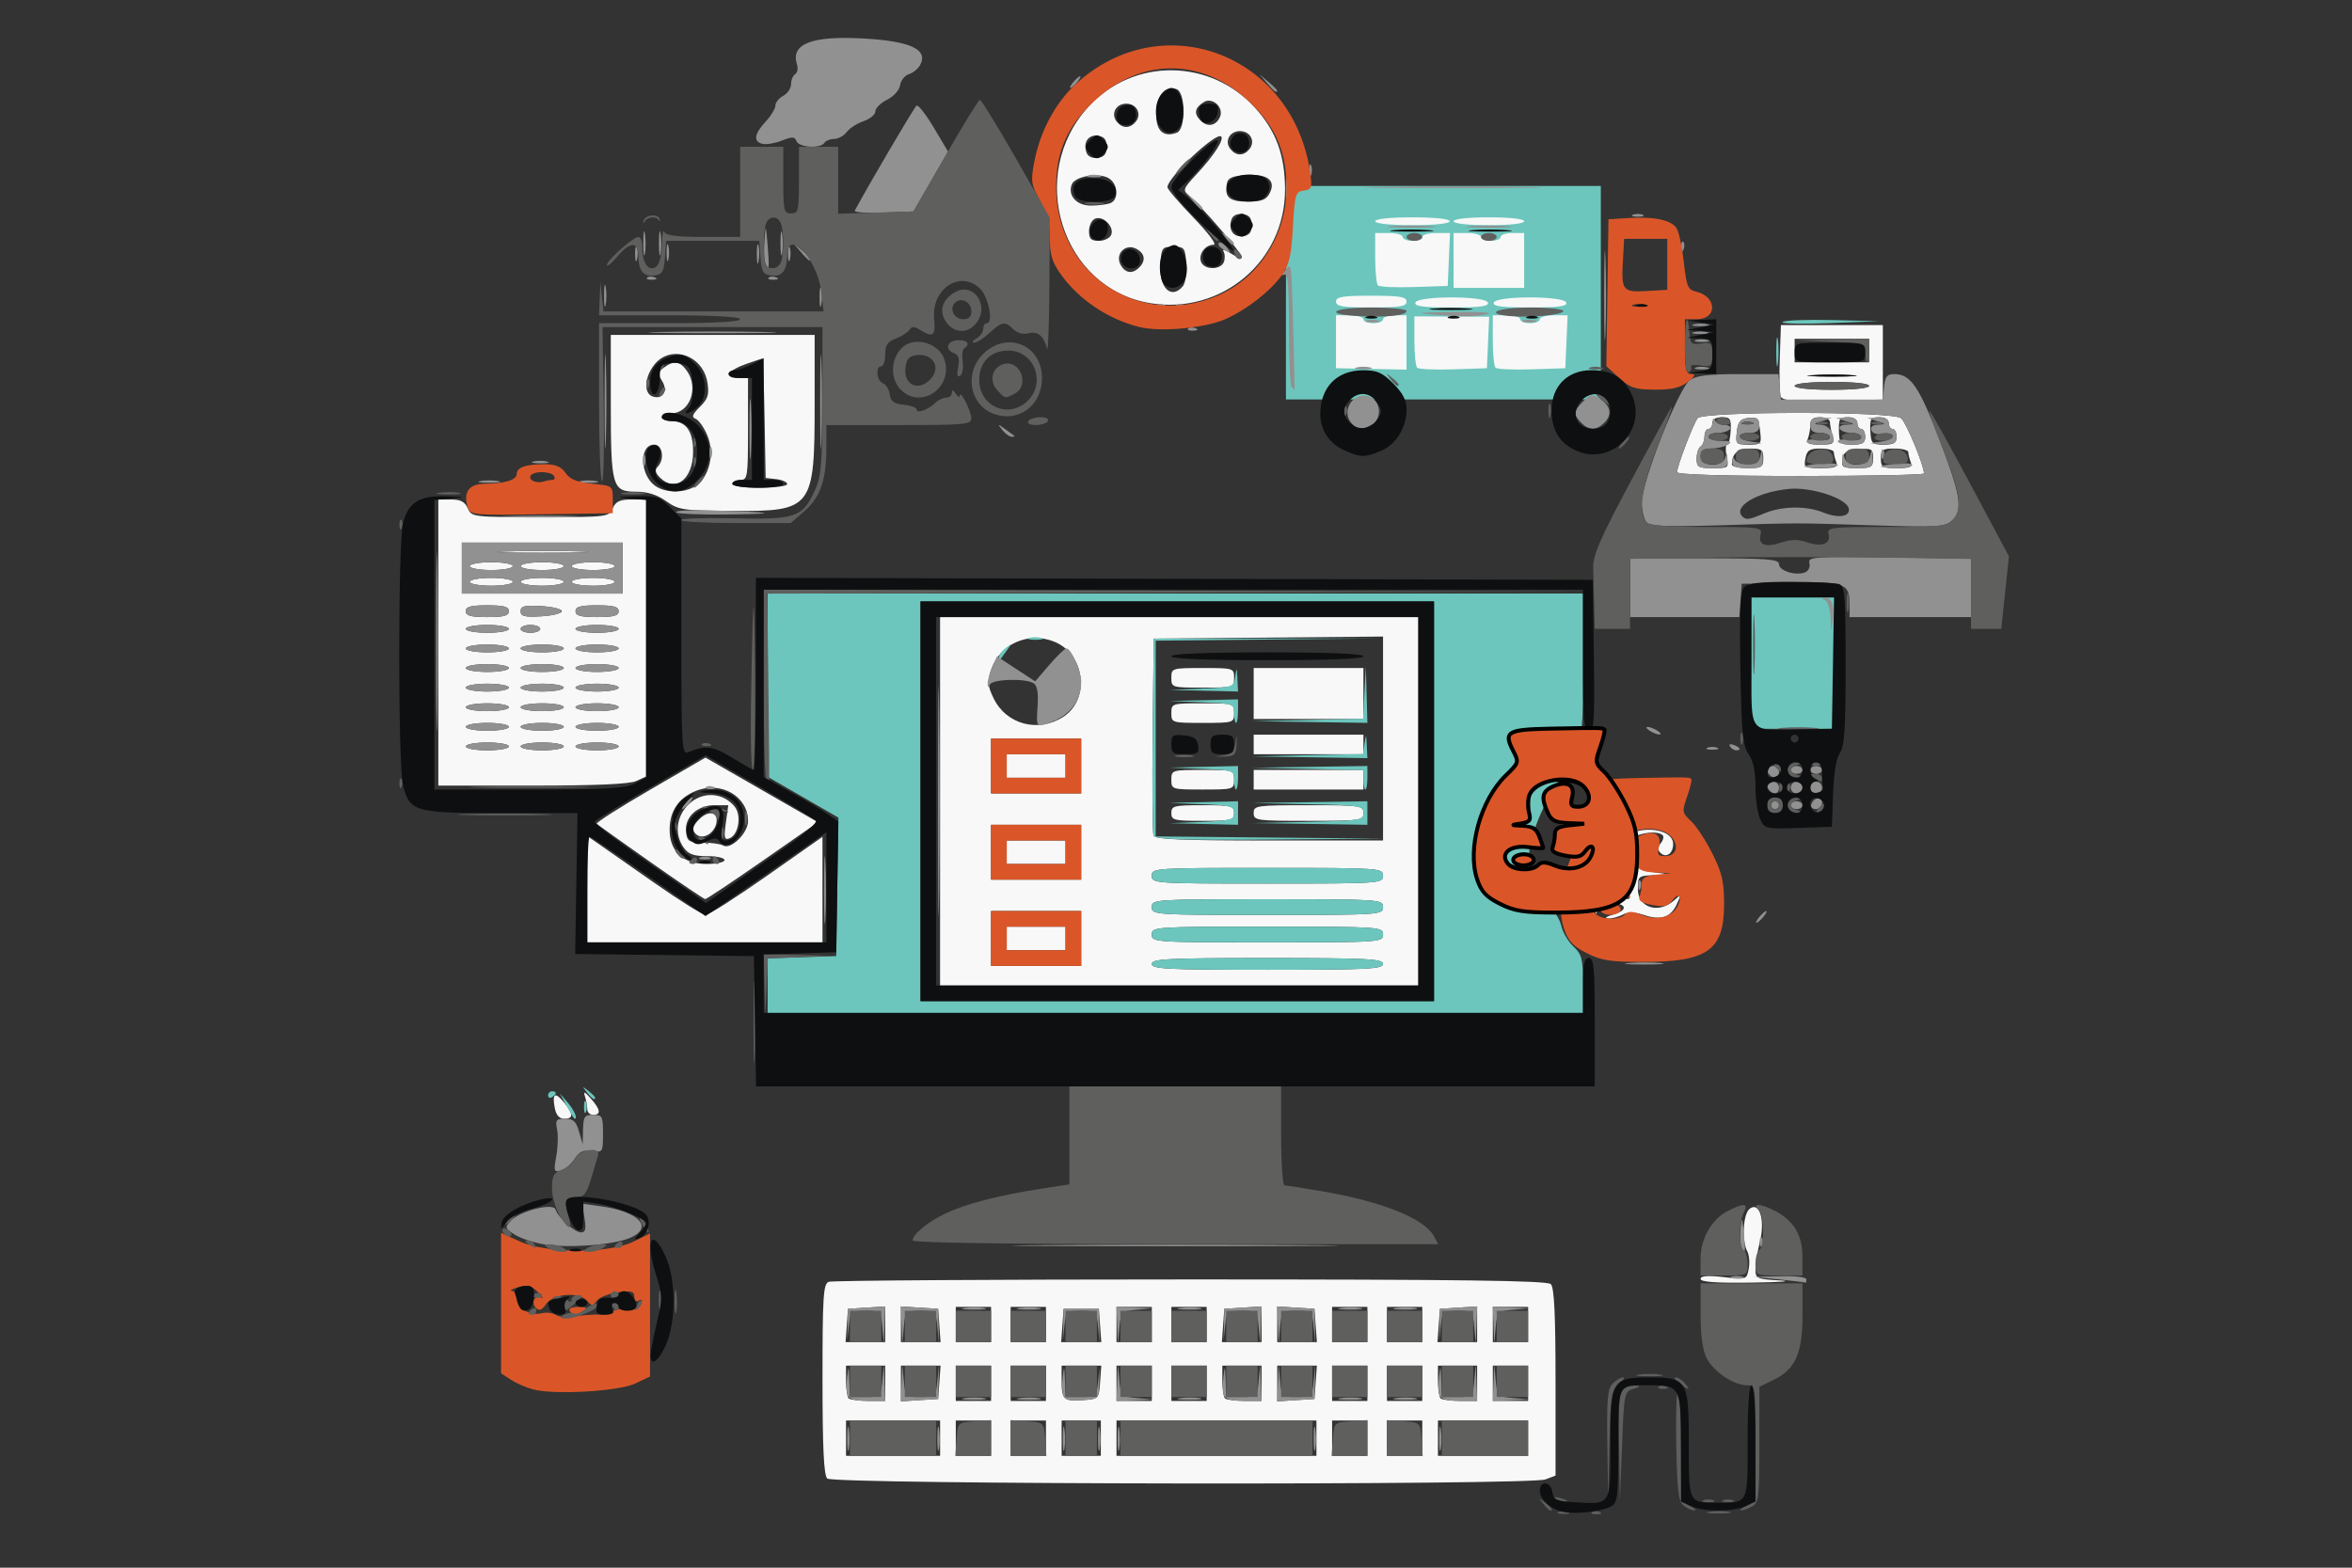 <?xml version="1.0" encoding="UTF-8" standalone="no"?>
<svg
   xmlns:dc="http://purl.org/dc/elements/1.1/"
   xmlns:cc="http://creativecommons.org/ns#"
   xmlns:rdf="http://www.w3.org/1999/02/22-rdf-syntax-ns#"
   xmlns:svg="http://www.w3.org/2000/svg"
   xmlns="http://www.w3.org/2000/svg"
   xmlns:sodipodi="http://sodipodi.sourceforge.net/DTD/sodipodi-0.dtd"
   xmlns:inkscape="http://www.inkscape.org/namespaces/inkscape"
   inkscape:version="1.0 (4035a4fb49, 2020-05-01)"
   sodipodi:docname="lob.svg"
   id="svg20"
   viewBox="0 0 600 400"
   version="1.1"
   height="400"
   width="600">
  <rect x="0" y="0" width="600" height="400" fill="#333333" stroke="none"/>
  <defs
     id="defs24" />
  <sodipodi:namedview
     inkscape:current-layer="svg20"
     inkscape:window-maximized="1"
     inkscape:window-y="-8"
     inkscape:window-x="-8"
     inkscape:cy="201.82543"
     inkscape:cx="340.54617"
     inkscape:zoom="0.93652365"
     showgrid="false"
     id="namedview22"
     inkscape:window-height="746"
     inkscape:window-width="1366"
     inkscape:pageshadow="2"
     inkscape:pageopacity="0"
     guidetolerance="10"
     gridtolerance="10"
     objecttolerance="10"
     borderopacity="1"
     bordercolor="#666666"
     pagecolor="#ffffff" />
  <g
     transform="translate(76.694,-25.69)"
     id="g863">
    <rect
       style="fill:#6cc6bd;fill-opacity:1;stroke:#ffffff;stroke-width:0"
       id="rect853"
       width="22.996"
       height="37.006"
       x="369.632"
       y="174.639" />
    <rect
       style="fill:#6cc6bd;fill-opacity:1;stroke:#ffffff;stroke-width:0"
       id="rect851"
       width="80.322"
       height="54.47"
       x="251.355"
       y="73.139" />
    <path
       d="m 134.33,402.94 c -0.867,-0.867 -1.2,-7.91 -1.2,-25.393 0,-21.138 0.2,-24.27 1.582,-24.8 0.87,-0.334 42.405,-0.607 92.3,-0.607 69.225,0 91.003,0.284 91.918,1.2 0.866,0.866 1.2,7.828 1.2,25.025 v 23.825 l -2.565,0.975 c -4.018,1.528 -181.7,1.31 -183.23,-0.225 z m 28.8,-10.3 v -4.5 h -24 v 9 h 24 z m 13,0 v -4.5 h -9 v 9 h 9 z m 14,0 v -4.5 h -9 v 9 h 9 z m 14,0 v -4.5 h -10 v 9 h 10 z m 55,0 v -4.5 h -51 v 9 h 51 z m 13,0 v -4.5 h -9 v 9 h 9 z m 14,0 v -4.5 h -9 v 9 h 9 z m 27,0 v -4.5 h -23 v 9 h 23 z m -164,-14 v -4.5 h -10 v 3.833 c 0,2.108 0.3,4.133 0.667,4.5 0.367,0.367 2.617,0.667 5,0.667 h 4.333 z m 13.808,-0.25 0.307,-4.25 h -10.115 v 9.11 l 9.5,-0.61 z m 13.192,0.25 v -4.5 h -9 v 9 h 9 z m 14,0 v -4.5 h -9 v 9 h 9 z m 13.808,-0.25 0.307,-4.25 h -10.115 v 3.833 c 0,4.852 0.524,5.327 5.464,4.964 3.98,-0.293 4.041,-0.357 4.344,-4.547 z m 13.192,0.25 v -4.5 h -9 v 9 h 9 z m 14,0 v -4.5 h -9 v 9 h 9 z m 14,0 v -4.5 h -10 v 3.833 c 0,2.108 0.3,4.133 0.667,4.5 0.367,0.367 2.617,0.667 5,0.667 h 4.333 z m 13.808,-0.25 0.307,-4.25 h -10.115 v 9.11 l 9.5,-0.61 z m 13.192,0.25 v -4.5 h -9 v 9 h 9 z m 14,0 v -4.5 h -9 v 9 h 9 z m 14,0 v -4.5 h -10 v 3.833 c 0,2.108 0.3,4.133 0.667,4.5 0.367,0.367 2.617,0.667 5,0.667 h 4.333 z m 13,0 v -4.5 h -9 v 9 h 9 z m -164,-15.055 v -4.555 l -9.5,0.61 -0.615,8.5 h 10.115 z m 13.808,0.305 -0.307,-4.25 -9.5,-0.61 v 9.11 h 10.115 z m 13.192,-0.25 v -4.5 h -9 v 9 h 9 z m 14,0 v -4.5 h -9 v 9 h 9 z m 13.808,0.25 -0.307,-4.25 h -9 l -0.615,8.5 h 10.23 z m 13.192,-0.25 v -4.5 h -9 v 9 h 9 z m 14,0 v -4.5 h -9 v 9 h 9 z m 14,-0.055 v -4.555 l -9.5,0.61 -0.615,8.5 h 10.115 z m 13.808,0.305 -0.307,-4.25 -9.5,-0.61 v 9.11 h 10.115 z m 13.192,-0.25 v -4.5 h -9 v 9 h 9 z m 14,0 v -4.5 h -9 v 9 h 9 z m 14,-0.055 v -4.555 l -9.5,0.61 -0.615,8.5 h 10.115 z m 13,0.055 v -4.5 h -9 v 9 h 9 z m 44,-11.629 c 0,-0.786 1.785,-0.927 5.877,-0.464 5.833,0.66 5.881,0.644 6.407,-2.11 0.292,-1.526 0.122,-3.538 -0.377,-4.47 -1.43,-2.672 -1.074,-9.443 0.568,-10.806 2.509,-2.082 4.06,2.797 2.659,8.363 -0.623,2.476 -1.134,5.631 -1.134,7.011 0,2.374 0.338,2.529 6.25,2.865 3.438,0.195 0.287,0.442 -7,0.548 -9.291,0.135 -13.25,-0.145 -13.25,-0.936 z m -292.3,-43.621 c -0.718,-3.74 0.092,-4.213 2.381,-1.389 2.414,2.978 2.423,4.139 0.03,4.139 -1.26,0 -2.058,-0.91 -2.412,-2.75 z m 8.295,0.332 c 0,-0.78 -0.263,-2.243 -0.584,-3.25 -0.455,-1.426 -0.123,-1.309 1.5,0.529 2.461,2.788 2.652,4.139 0.584,4.139 -0.825,0 -1.5,-0.638 -1.5,-1.418 z m 90,-78.582 v -47 h 122 v 94 h -122 z m 113,41.5 c 0,-1.299 -3.944,-1.5 -29.5,-1.5 -25.556,0 -29.5,0.201 -29.5,1.5 0,1.299 3.944,1.5 29.5,1.5 25.556,0 29.5,-0.201 29.5,-1.5 z m -77,-6.5 v -7 h -23 v 14 h 23 z m -19,0 v -3 h 15 v 6 h -15 z m 96,-1 c 0,-1.955 -0.667,-2 -29.5,-2 -28.833,0 -29.5,0.045 -29.5,2 0,1.955 0.667,2 29.5,2 28.833,0 29.5,-0.045 29.5,-2 z m 0,-7 c 0,-1.955 -0.667,-2 -29.5,-2 -28.833,0 -29.5,0.045 -29.5,2 0,1.955 0.667,2 29.5,2 28.833,0 29.5,-0.045 29.5,-2 z m 0,-8 c 0,-1.955 -0.667,-2 -29.5,-2 -28.833,0 -29.5,0.045 -29.5,2 0,1.955 0.667,2 29.5,2 28.833,0 29.5,-0.045 29.5,-2 z m -77,-6 v -7 h -23 v 14 h 23 z m -19,0 v -3 h 15 v 6 h -15 z m 96,-29.015 v -26.015 l -58.5,0.53 -0.268,24.481 c -0.148,13.465 -0.049,25.052 0.219,25.75 0.378,0.985 6.985,1.269 29.518,1.269 h 29.031 z m -54,19.015 c 0,-1.833 0.667,-2 8,-2 7.333,0 8,0.167 8,2 0,1.833 -0.667,2 -8,2 -7.333,0 -8,-0.167 -8,-2 z m 21,0 c 0,-1.905 0.667,-2 14,-2 13.333,0 14,0.095 14,2 0,1.905 -0.667,2 -14,2 -13.333,0 -14,-0.095 -14,-2 z m -21,-8.5 c 0,-2.458 0.133,-2.5 8,-2.5 7.867,0 8,0.042 8,2.5 0,2.458 -0.133,2.5 -8,2.5 -7.867,0 -8,-0.042 -8,-2.5 z m 21,0 v -2.5 h 28 v 5 h -28 z m 0,-9 v -2.5 h 28 v 5 h -28 z m -21,-8 c 0,-2.458 0.133,-2.5 8,-2.5 7.867,0 8,0.042 8,2.5 0,2.458 -0.133,2.5 -8,2.5 -7.867,0 -8,-0.042 -8,-2.5 z m 21,-5 v -6.5 h 28 v 13 h -28 z m -21,-4 c 0,-2.458 0.133,-2.5 8,-2.5 7.867,0 8,0.042 8,2.5 0,2.458 -0.133,2.5 -8,2.5 -7.867,0 -8,-0.042 -8,-2.5 z m -23,22.5 v -7 h -23 v 14 h 23 z m -19,0 v -3 h 15 v 6 h -15 z m 14.492,-12.587 c 6.812,-4.463 5.486,-15.853 -2.22,-19.073 -6.658,-2.782 -14.07,0.488 -16.279,7.181 -0.968,2.933 -0.86,4.088 0.678,7.234 3.269,6.691 11.454,8.829 17.822,4.657 z m -121.49,44.019 v -13.568 l 2.75,1.909 c 1.512,1.05 7.99,5.581 14.396,10.068 6.405,4.487 12.28,8.159 13.055,8.159 0.775,0 7.797,-4.485 15.604,-9.967 l 14.195,-9.967 v 26.935 h -60 z m 261.79,6.44 c 3.843,-1.108 3.369,-2.872 -0.771,-2.872 -1.89,0 -3.023,0.596 -3.325,1.75 -0.354,1.356 -0.483,1.259 -0.573,-0.433 -0.138,-2.59 2.508,-3.701 6.454,-2.71 2.518,0.632 2.688,0.494 2.099,-1.71 -0.353,-1.319 -0.648,-2.735 -0.655,-3.147 -0.008,-0.412 -1.701,-0.817 -3.764,-0.9 -2.954,-0.118 -3.174,-0.238 -1.038,-0.563 2.417,-0.368 2.648,-0.736 2.12,-3.377 -0.414,-2.071 -0.06,-3.553 1.175,-4.918 3.715,-4.105 13.493,-3.434 13.493,0.927 0,2.427 -1.808,3.673 -3.245,2.236 -0.761,-0.761 -0.738,-1.471 0.079,-2.455 0.632,-0.761 0.853,-1.681 0.491,-2.042 -1.234,-1.234 -6.178,-0.662 -7.735,0.895 -1.328,1.328 -1.365,2.015 -0.254,4.75 1.116,2.747 1.924,3.282 5.731,3.797 l 4.433,0.6 -4.25,0.15 c -4.135,0.146 -4.25,0.242 -4.25,3.543 0,4.785 5.319,6.438 9.255,2.876 1.856,-1.68 1.876,-1.651 0.677,0.981 -1.551,3.404 -4.006,4.211 -8.399,2.761 -2.447,-0.808 -4.006,-0.828 -5.419,-0.072 -1.091,0.584 -2.8,1.021 -3.799,0.971 -0.999,-0.05 -0.337,-0.517 1.47,-1.038 z m -245.59,-13.293 c -7.316,-5.143 -13.522,-9.571 -13.791,-9.839 -0.269,-0.269 5.862,-4.178 13.624,-8.688 l 14.112,-8.199 28.707,16.495 -14.1,9.826 c -7.755,5.404 -14.359,9.81 -14.675,9.791 -0.316,-0.019 -6.561,-4.243 -13.877,-9.386 z m 18.803,-0.579 c 0,-0.55 -2,-1 -4.443,-1 -3.458,0 -4.788,-0.493 -6,-2.223 -4.624,-6.602 2.318,-15.677 9.813,-12.827 1.38,0.525 2.997,1.866 3.594,2.981 1.34,2.503 0.391,6.719 -1.693,7.518 -1.309,0.502 -1.453,-0.105 -0.929,-3.928 l 0.62,-4.522 h -3.481 c -4.426,0 -7.722,3.079 -7.291,6.811 0.279,2.412 0.724,2.694 4.318,2.731 2.204,0.023 4.514,0.354 5.133,0.736 1.931,1.194 6.36,-3.134 6.36,-6.215 0,-6.383 -6.97,-10.355 -13.431,-7.655 -4.346,1.816 -6.569,5.153 -6.569,9.861 0,5.532 3.464,8.732 9.455,8.732 2.5,0 4.545,-0.45 4.545,-1 z m -7.333,-6.667 c -1.042,-1.042 -0.797,-2.06 0.905,-3.762 2.11,-2.11 4.429,-1.99 4.429,0.229 0,3.063 -3.491,5.376 -5.333,3.533 z m -65.667,-48.833 v -36.5 h 3.263 c 2.425,0 3.517,0.578 4.25,2.25 0.97,2.21 1.298,2.25 18.487,2.25 17.189,0 17.518,-0.04 18.487,-2.25 0.772,-1.76 1.807,-2.25 4.75,-2.25 h 3.763 v 70.679 l -2.547,1.161 c -1.706,0.777 -10.453,1.161 -26.5,1.161 h -23.953 z m 18,26.5 c 0,-0.55 -2.475,-1 -5.5,-1 -3.025,0 -5.5,0.45 -5.5,1 0,0.55 2.475,1 5.5,1 3.025,0 5.5,-0.45 5.5,-1 z m 14,0 c 0,-0.55 -2.475,-1 -5.5,-1 -3.025,0 -5.5,0.45 -5.5,1 0,0.55 2.475,1 5.5,1 3.025,0 5.5,-0.45 5.5,-1 z m 14,0 c 0,-0.55 -2.475,-1 -5.5,-1 -3.025,0 -5.5,0.45 -5.5,1 0,0.55 2.475,1 5.5,1 3.025,0 5.5,-0.45 5.5,-1 z m -28,-5 c 0,-0.55 -2.475,-1 -5.5,-1 -3.025,0 -5.5,0.45 -5.5,1 0,0.55 2.475,1 5.5,1 3.025,0 5.5,-0.45 5.5,-1 z m 14,0 c 0,-0.55 -2.475,-1 -5.5,-1 -3.025,0 -5.5,0.45 -5.5,1 0,0.55 2.475,1 5.5,1 3.025,0 5.5,-0.45 5.5,-1 z m 14,0 c 0,-0.55 -2.475,-1 -5.5,-1 -3.025,0 -5.5,0.45 -5.5,1 0,0.55 2.475,1 5.5,1 3.025,0 5.5,-0.45 5.5,-1 z m -28,-5 c 0,-0.55 -2.475,-1 -5.5,-1 -3.025,0 -5.5,0.45 -5.5,1 0,0.55 2.475,1 5.5,1 3.025,0 5.5,-0.45 5.5,-1 z m 14,0 c 0,-0.55 -2.475,-1 -5.5,-1 -3.025,0 -5.5,0.45 -5.5,1 0,0.55 2.475,1 5.5,1 3.025,0 5.5,-0.45 5.5,-1 z m 14,0 c 0,-0.55 -2.475,-1 -5.5,-1 -3.025,0 -5.5,0.45 -5.5,1 0,0.55 2.475,1 5.5,1 3.025,0 5.5,-0.45 5.5,-1 z m -28,-5 c 0,-0.55 -2.475,-1 -5.5,-1 -3.025,0 -5.5,0.45 -5.5,1 0,0.55 2.475,1 5.5,1 3.025,0 5.5,-0.45 5.5,-1 z m 14,0 c 0,-0.55 -2.475,-1 -5.5,-1 -3.025,0 -5.5,0.45 -5.5,1 0,0.55 2.475,1 5.5,1 3.025,0 5.5,-0.45 5.5,-1 z m 14,0 c 0,-0.55 -2.475,-1 -5.5,-1 -3.025,0 -5.5,0.45 -5.5,1 0,0.55 2.475,1 5.5,1 3.025,0 5.5,-0.45 5.5,-1 z m -28,-5 c 0,-0.55 -2.475,-1 -5.5,-1 -3.025,0 -5.5,0.45 -5.5,1 0,0.55 2.475,1 5.5,1 3.025,0 5.5,-0.45 5.5,-1 z m 14,0 c 0,-0.55 -2.475,-1 -5.5,-1 -3.025,0 -5.5,0.45 -5.5,1 0,0.55 2.475,1 5.5,1 3.025,0 5.5,-0.45 5.5,-1 z m 14,0 c 0,-0.55 -2.475,-1 -5.5,-1 -3.025,0 -5.5,0.45 -5.5,1 0,0.55 2.475,1 5.5,1 3.025,0 5.5,-0.45 5.5,-1 z m -28,-5 c 0,-0.55 -2.475,-1 -5.5,-1 -3.025,0 -5.5,0.45 -5.5,1 0,0.55 2.475,1 5.5,1 3.025,0 5.5,-0.45 5.5,-1 z m 14,0 c 0,-0.55 -2.475,-1 -5.5,-1 -3.025,0 -5.5,0.45 -5.5,1 0,0.55 2.475,1 5.5,1 3.025,0 5.5,-0.45 5.5,-1 z m 14,0 c 0,-0.55 -2.475,-1 -5.5,-1 -3.025,0 -5.5,0.45 -5.5,1 0,0.55 2.475,1 5.5,1 3.025,0 5.5,-0.45 5.5,-1 z m -28,-5 c 0,-0.55 -2.475,-1 -5.5,-1 -3.025,0 -5.5,0.45 -5.5,1 0,0.55 2.475,1 5.5,1 3.025,0 5.5,-0.45 5.5,-1 z m 8,0 c 0,-0.55 -1.125,-1 -2.5,-1 -1.375,0 -2.5,0.45 -2.5,1 0,0.55 1.125,1 2.5,1 1.375,0 2.5,-0.45 2.5,-1 z m 20,0 c 0,-0.55 -2.475,-1 -5.5,-1 -3.025,0 -5.5,0.45 -5.5,1 0,0.55 2.475,1 5.5,1 3.025,0 5.5,-0.45 5.5,-1 z m -28,-4.5 c 0,-1.151 -1.278,-1.5 -5.5,-1.5 -4.222,0 -5.5,0.348 -5.5,1.5 0,1.152 1.278,1.5 5.5,1.5 4.222,0 5.5,-0.348 5.5,-1.5 z m 13.5,0 c 0,-0.55 -2.362,-1.136 -5.25,-1.302 -4.278,-0.246 -5.25,-0.005 -5.25,1.302 0,1.307 0.972,1.548 5.25,1.302 2.888,-0.166 5.25,-0.752 5.25,-1.302 z m 14.5,0 c 0,-1.151 -1.278,-1.5 -5.5,-1.5 -4.222,0 -5.5,0.348 -5.5,1.5 0,1.152 1.278,1.5 5.5,1.5 4.222,0 5.5,-0.348 5.5,-1.5 z m 1,-11 v -6.5 h -41 v 13 h 41 z m -39,3.5 c 0,-0.55 2.475,-1 5.5,-1 3.025,0 5.5,0.45 5.5,1 0,0.55 -2.475,1 -5.5,1 -3.025,0 -5.5,-0.45 -5.5,-1 z m 13,0 c 0,-0.55 2.475,-1 5.5,-1 3.025,0 5.5,0.45 5.5,1 0,0.55 -2.475,1 -5.5,1 -3.025,0 -5.5,-0.45 -5.5,-1 z m 13,0 c 0,-0.55 2.475,-1 5.5,-1 3.025,0 5.5,0.45 5.5,1 0,0.55 -2.475,1 -5.5,1 -3.025,0 -5.5,-0.45 -5.5,-1 z m -26,-4 c 0,-0.55 2.475,-1 5.5,-1 3.025,0 5.5,0.45 5.5,1 0,0.55 -2.475,1 -5.5,1 -3.025,0 -5.5,-0.45 -5.5,-1 z m 13,0 c 0,-0.55 2.475,-1 5.5,-1 3.025,0 5.5,0.45 5.5,1 0,0.55 -2.475,1 -5.5,1 -3.025,0 -5.5,-0.45 -5.5,-1 z m 13,0 c 0,-0.55 2.475,-1 5.5,-1 3.025,0 5.5,0.45 5.5,1 0,0.55 -2.475,1 -5.5,1 -3.025,0 -5.5,-0.45 -5.5,-1 z m -16.698,-3.746 c 5.391,-0.18 13.941,-0.179 19,0.002 5.059,0.181 0.648,0.329 -9.802,0.328 -10.45,-9.6e-4 -14.589,-0.149 -9.198,-0.329 z m 40.8,-12.84 c -2.346,-1.667 -4.752,-2.414 -7.775,-2.414 -5.957,0 -6.327,-1.321 -6.327,-22.565 v -17.435 h 52 v 17.532 c 0,26.81 -0.537,27.512 -20.973,27.382 -12.625,-0.08 -13.754,-0.247 -16.925,-2.5 z m 7.646,-3.95 c 3.459,-2.423 4.781,-8.261 2.895,-12.776 -0.854,-2.044 -2.198,-3.964 -2.988,-4.267 -1.12,-0.43 -0.884,-1.102 1.074,-3.059 2.078,-2.078 2.408,-3.14 1.92,-6.185 -1.133,-7.079 -9.405,-9.846 -13.577,-4.542 -2.454,3.119 -2.709,7.184 -0.505,8.029 2.587,0.993 4.117,-1.338 2.539,-3.866 -1.169,-1.872 -1.109,-2.324 0.466,-3.475 2.572,-1.88 4.087,-1.648 5.871,0.899 3.057,4.364 0.677,10.777 -4,10.777 -1.344,0 -2.443,0.45 -2.443,1 0,0.55 1.093,1 2.429,1 3.742,0 5.571,2.543 5.571,7.743 0,7.092 -4.508,10.607 -8.493,6.622 -1.156,-1.156 -1.324,-1.948 -0.571,-2.7 1.865,-1.865 1.283,-5.664 -0.868,-5.664 -3.888,0 -3.689,7.751 0.269,10.523 2.733,1.914 7.633,1.886 10.411,-0.059 z m 23.252,-0.397 c 0,-0.513 -1.238,-1.076 -2.75,-1.25 l -2.75,-0.316 -0.276,-15.25 c -0.152,-8.387 -0.377,-15.243 -0.5,-15.235 -0.123,0.008 -2.008,0.636 -4.189,1.395 -4.657,1.621 -5.819,3.59 -2.118,3.59 h 2.583 v 13 c 0,12.333 -0.103,13 -2,13 -1.1,0 -2,0.45 -2,1 0,0.571 3,1 7,1 3.85,0 7,-0.42 7,-0.934 z m 227,-3.029 c 0,-1.502 4.151,-12.392 5.255,-13.788 1.42,-1.794 49.694,-1.794 51.897,0 1.289,1.05 5.847,12.043 5.847,14.103 0,0.356 -14.175,0.647 -31.5,0.647 -19.515,0 -31.5,-0.366 -31.5,-0.962 z m 12.65,-4.037 c -0.33,-1.65 -0.274,-3.002 0.125,-3.005 0.399,-0.002 0.806,-1.577 0.904,-3.5 0.158,-3.084 -0.107,-3.495 -2.25,-3.495 -1.492,0 -2.429,0.578 -2.429,1.5 0,0.825 -0.45,1.5 -1,1.5 -0.55,0 -1,0.873 -1,1.941 0,1.068 -0.45,2.219 -1,2.559 -0.55,0.34 -1,1.716 -1,3.059 0,2.193 0.418,2.441 4.125,2.441 4.05,0 4.114,-0.055 3.525,-3 z m 9.35,0.5 c 0,-2.175 -0.44,-2.5 -3.393,-2.5 -3.159,0 -4.607,1.283 -4.607,4.082 0,0.505 1.8,0.918 4,0.918 3.6,0 4,-0.25 4,-2.5 z m 18.607,0.918 c -0.334,-0.87 -0.607,-1.995 -0.607,-2.5 0,-0.505 -1.522,-0.918 -3.383,-0.918 -2.815,0 -3.464,0.42 -3.861,2.5 -0.452,2.365 -0.237,2.5 3.99,2.5 3.664,0 4.359,-0.285 3.861,-1.582 z m 9.393,-0.979 c 0,-2.347 -0.312,-2.534 -3.75,-2.25 -3.012,0.249 -3.813,0.753 -4.07,2.56 -0.286,2.017 0.102,2.25 3.75,2.25 3.7,0 4.07,-0.233 4.07,-2.56 z m 9.607,0.979 c -0.334,-0.87 -0.607,-1.995 -0.607,-2.5 0,-0.505 -1.575,-0.918 -3.5,-0.918 -3.067,0 -3.5,0.31 -3.5,2.5 0,2.261 0.393,2.5 4.107,2.5 3.334,0 3.993,-0.298 3.5,-1.582 z m -38.424,-7.973 c -0.367,-3.147 -0.711,-3.52 -2.989,-3.25 -2.082,0.247 -2.644,0.927 -2.94,3.555 -0.348,3.094 -0.204,3.25 2.989,3.25 3.255,0 3.342,-0.106 2.94,-3.555 z m 18.447,1.305 c -0.332,-1.238 -0.609,-2.812 -0.617,-3.5 -0.008,-0.688 -1.139,-1.25 -2.514,-1.25 -1.798,0 -2.5,0.539 -2.5,1.918 0,1.055 -0.273,2.63 -0.607,3.5 -0.487,1.268 0.132,1.582 3.117,1.582 3.373,0 3.667,-0.212 3.121,-2.25 z m 8.37,0.25 c 0,-1.1 -0.45,-2 -1,-2 -0.55,0 -1,-0.675 -1,-1.5 0,-0.917 -0.933,-1.5 -2.401,-1.5 -2.096,0 -2.388,0.444 -2.302,3.5 0.093,3.273 0.313,3.5 3.401,3.5 2.635,0 3.302,-0.404 3.302,-2 z m 8,0 c 0,-1.1 -0.45,-2 -1,-2 -0.55,0 -1,-0.675 -1,-1.5 0,-0.922 -0.937,-1.5 -2.429,-1.5 -2.143,0 -2.408,0.412 -2.25,3.495 0.166,3.239 0.417,3.496 3.429,3.5 2.585,0.004 3.25,-0.405 3.25,-1.996 z m -29.563,-10.304 c -0.288,-0.75 -0.391,-5.151 -0.23,-9.78 l 0.293,-8.416 h 26 v 19 l -12.77,0.28 c -10.056,0.221 -12.881,-0.01 -13.293,-1.084 z m 22.563,-2.696 c 0,-0.596 -3.833,-1 -9.5,-1 -5.667,0 -9.5,0.404 -9.5,1 0,0.596 3.833,1 9.5,1 5.667,0 9.5,-0.404 9.5,-1 z m -4.784,-2.738 c -2.906,-0.203 -7.406,-0.201 -10,0.005 -2.594,0.205 -0.216,0.371 5.284,0.368 5.5,-0.003 7.622,-0.171 4.716,-0.373 z m 4.784,-6.262 v -3 h -19 v 6 h 19 z m -136,-2.25 -2.4e-4,-6.75 h 3.5 c 1.925,0 3.5,0.45 3.5,1 0,0.55 1.125,1 2.5,1 1.375,0 2.5,-0.45 2.5,-1 0,-0.55 1.35,-1 3,-1 h 3 v 13.864 l -18,-0.364 z m 20.702,6.619 c -0.386,-0.386 -0.703,-3.491 -0.703,-6.899 v -6.197 l 19.083,0.089 -0.292,6.569 -0.292,6.569 -8.547,0.286 c -4.701,0.157 -8.864,-0.03 -9.25,-0.417 z m 20,0 c -0.386,-0.386 -0.703,-3.553 -0.703,-7.036 v -6.333 h 3.5 c 1.925,0 3.5,0.45 3.5,1 0,0.55 1.125,1 2.5,1 1.375,0 2.5,-0.45 2.5,-1 0,-0.55 1.596,-1 3.546,-1 h 3.546 l -0.591,13.5 -8.547,0.286 c -4.701,0.157 -8.864,-0.03 -9.25,-0.417 z m -87.98,-16.447 c -22.734,-3.635 -31.883,-32.774 -15.776,-50.248 11.47,-12.443 31.077,-12.227 42.491,0.468 5.337,5.936 7.563,12.079 7.563,20.877 0,18.175 -16.159,31.801 -34.277,28.903 z m 8.216,-4.348 c 0.651,-0.784 1.044,-3.372 0.872,-5.75 -0.293,-4.069 -0.488,-4.324 -3.311,-4.324 -2.823,0 -3.018,0.255 -3.311,4.324 -0.439,6.107 2.781,9.328 5.75,5.75 z m -11.139,-4.774 c 1.751,-1.751 1.47,-3.585 -0.731,-4.763 -2.745,-1.469 -5.501,1.287 -4.032,4.032 1.178,2.201 3.011,2.482 4.763,0.731 z m 21.596,-1.39 c 0.336,-0.875 0.289,-2.112 -0.104,-2.75 -0.393,-0.638 0.506,-0.362 1.997,0.613 1.491,0.975 2.711,1.369 2.711,0.876 0,-0.981 -9.948,-12.583 -13.21,-15.407 -2.018,-1.747 -2.006,-1.784 1.977,-6.106 4.173,-4.527 6.716,-8.486 5.946,-9.256 -1.262,-1.262 -13.714,10.486 -13.714,12.939 0,0.481 2.999,3.981 6.664,7.777 3.865,4.003 6.017,6.903 5.122,6.903 -2.161,0 -3.941,2.434 -3.197,4.373 0.802,2.09 5.008,2.116 5.806,0.037 z m -28.728,-6.987 c 0.784,-2.042 -2.048,-4.874 -4.091,-4.091 -0.868,0.333 -1.577,1.744 -1.577,3.137 0,2.042 0.49,2.531 2.531,2.531 1.392,0 2.804,-0.71 3.137,-1.577 z m 35.832,-2.422 c 0,-1.833 -0.602,-2.585 -2.255,-2.82 -1.352,-0.192 -2.496,0.308 -2.857,1.25 -0.996,2.595 0.4,4.739 2.857,4.39 1.653,-0.235 2.255,-0.987 2.255,-2.82 z m -36.082,-5.607 c 2.309,-0.886 1.966,-5.117 -0.524,-6.449 -2.662,-1.425 -8.512,-0.382 -9.295,1.656 -1.089,2.838 1.214,5.4 4.853,5.4 1.861,0 4.095,-0.273 4.965,-0.607 z m 40.616,-2.457 c 1.77,-3.307 -0.467,-5.09 -5.938,-4.734 -3.481,0.227 -4.661,0.732 -4.922,2.107 -0.676,3.557 0.596,4.692 5.259,4.692 3.519,0 4.736,-0.449 5.601,-2.064 z m -41.534,-11.936 c 0,-1.833 -0.602,-2.585 -2.255,-2.82 -2.457,-0.349 -3.853,1.796 -2.857,4.39 0.361,0.942 1.505,1.442 2.857,1.25 1.653,-0.235 2.255,-0.987 2.255,-2.82 z m 36.395,0.627 c 1.643,-1.98 0.274,-4.627 -2.395,-4.627 -2.668,0 -4.038,2.647 -2.395,4.627 1.454,1.752 3.336,1.752 4.79,0 z m -18.477,-4.234 c 2.281,-0.875 2.236,-10.205 -0.054,-11.084 -2.663,-1.022 -4.842,1.129 -5.179,5.112 -0.437,5.172 1.514,7.399 5.233,5.972 z m -10.523,-2.766 c 1.643,-1.98 0.274,-4.627 -2.395,-4.627 -2.668,0 -4.038,2.647 -2.395,4.627 1.454,1.752 3.336,1.752 4.79,0 z m 21.565,-1.382 c 0.913,-2.379 -2.06,-4.987 -4.169,-3.657 -2.375,1.498 -2.62,2.94 -0.806,4.753 1.783,1.783 4.063,1.281 4.975,-1.096 z m 29.541,47.255 c 0,-1.222 1.667,-1.5 9,-1.5 7.333,0 9,0.278 9,1.5 0,1.222 -1.667,1.5 -9,1.5 -7.333,0 -9,-0.278 -9,-1.5 z m 20.25,0.25 c 0.586,-1.758 17.914,-1.758 18.5,0 0.314,0.943 -1.961,1.25 -9.25,1.25 -7.289,0 -9.564,-0.307 -9.25,-1.25 z m 20,0 c 0.586,-1.758 17.914,-1.758 18.5,0 0.314,0.943 -1.961,1.25 -9.25,1.25 -7.289,0 -9.564,-0.307 -9.25,-1.25 z m -29.547,-4.381 c -0.386,-0.386 -0.703,-3.553 -0.703,-7.036 v -6.333 h 3.5 c 1.925,0 3.5,0.45 3.5,1 0,0.55 1.125,1 2.5,1 1.375,0 2.5,-0.45 2.5,-1 0,-0.55 1.596,-1 3.546,-1 h 3.546 l -0.591,13.5 -8.547,0.286 c -4.701,0.157 -8.864,-0.03 -9.25,-0.417 z m 19.297,-6.369 v -7 h 3.5 c 1.925,0 3.5,0.45 3.5,1 0,0.55 1.125,1 2.5,1 1.375,0 2.5,-0.45 2.5,-1 0,-0.55 1.35,-1 3,-1 h 3 v 14 h -18 z m -20,-10 c 0,-0.596 3.833,-1 9.5,-1 5.667,0 9.5,0.404 9.5,1 0,0.596 -3.833,1 -9.5,1 -5.667,0 -9.5,-0.404 -9.5,-1 z m 20,0 c 0,-0.593 3.667,-1 9,-1 5.333,0 9,0.407 9,1 0,0.593 -3.667,1 -9,1 -5.333,0 -9,-0.407 -9,-1 z"
       fill="#f8f8f8"
       id="path2" />
    <path
       d="m 67.866,307.88 -1.764,-3.244 2.014,2.361 c 1.714,2.009 2.63,4.155 1.764,4.133 -0.138,-0.003 -1.044,-1.466 -2.014,-3.25 z m 4.422,0.256 c 0,-1.375 0.227,-1.938 0.504,-1.25 0.277,0.688 0.277,1.812 0,2.5 -0.277,0.688 -0.504,0.125 -0.504,-1.25 z m -9.158,-2.941 c 0,-0.582 0.45,-1.059 1,-1.059 1.281,0 1.281,0.708 0,1.5 -0.55,0.34 -1,0.141 -1,-0.441 z m 9.872,-0.809 c -1.244,-1.586 -1.208,-1.621 0.378,-0.378 0.963,0.755 1.75,1.542 1.75,1.75 0,0.823 -0.821,0.293 -2.128,-1.372 z m 46.128,-27.211 v -6.961 l 17.5,-0.578 0.273,-17.667 0.273,-17.667 -18.045,-10.415 v -46.751 h 208 v 18.067 c 0,17.348 -0.076,18.043 -1.916,17.459 -2.751,-0.873 -3.364,0.867 -1.705,4.838 1.372,3.284 1.322,3.567 -1.011,5.759 -3.393,3.187 -8.238,13.433 -8.985,19.001 -0.784,5.844 0.91,11.102 4.569,14.181 1.55,1.304 3.118,3.738 3.485,5.407 0.367,1.67 1.768,4.071 3.115,5.335 2.165,2.034 2.448,3.146 2.448,9.626 v 7.326 h -208 z m 170,-47.039 v -51 h -131 v 102 h 131 z m -72,41.5 c 0,-1.299 3.944,-1.5 29.5,-1.5 25.556,0 29.5,0.201 29.5,1.5 0,1.299 -3.944,1.5 -29.5,1.5 -25.556,0 -29.5,-0.201 -29.5,-1.5 z m 0,-7.5 c 0,-1.955 0.667,-2 29.5,-2 28.833,0 29.5,0.045 29.5,2 0,1.955 -0.667,2 -29.5,2 -28.833,0 -29.5,-0.045 -29.5,-2 z m 0,-7 c 0,-1.955 0.667,-2 29.5,-2 28.833,0 29.5,0.045 29.5,2 0,1.955 -0.667,2 -29.5,2 -28.833,0 -29.5,-0.045 -29.5,-2 z m 0,-8 c 0,-1.955 0.667,-2 29.5,-2 28.833,0 29.5,0.045 29.5,2 0,1.955 -0.667,2 -29.5,2 -28.833,0 -29.5,-0.045 -29.5,-2 z m 0.45,-10.269 c -0.268,-0.698 -0.366,-12.285 -0.219,-25.75 l 0.268,-24.481 58,-0.045 -57.5,0.576 v 49.94 l 58.5,0.562 -29.281,0.234 c -22.908,0.183 -29.387,-0.042 -29.768,-1.035 z m 12.3,-3.475 c 7.35,-0.3 8.25,-0.546 8.25,-2.256 0,-1.71 -0.9,-1.956 -8.25,-2.256 l -8.25,-0.337 17.5,-0.407 v 6 l -17.5,-0.407 z m 27,-0.004 c 13.344,-0.287 14.25,-0.431 14.25,-2.252 0,-1.821 -0.906,-1.965 -14.25,-2.252 l -14.25,-0.307 29.5,-0.441 v 6 l -29.5,-0.441 14.25,-0.307 z m -18.75,-10.712 c 0,-2.387 -0.244,-2.47 -8.25,-2.796 l -8.25,-0.337 17.5,-0.407 v 3 c 0,1.65 -0.225,3 -0.5,3 -0.275,0 -0.5,-1.107 -0.5,-2.46 z m 33,-0.013 v -2.473 l -28.5,-0.614 29.5,-0.441 v 3 c 0,1.65 -0.225,3 -0.5,3 -0.275,0 -0.5,-1.113 -0.5,-2.473 z m -14.314,-6.275 14.186,-0.307 0.414,-2.723 c 0.38,-2.501 0.426,-2.458 0.564,0.527 l 0.15,3.25 -29.5,-0.441 14.186,-0.307 z m -18.686,-10.712 c 0,-2.387 -0.244,-2.47 -8.25,-2.796 l -8.25,-0.337 17.5,-0.407 v 3 c 0,1.65 -0.225,3 -0.5,3 -0.275,0 -0.5,-1.107 -0.5,-2.46 z m 18.705,1.712 14.205,-0.307 0.698,-13.446 0.392,14.5 -29.5,-0.441 z m -27.018,-7.995 c 8.034,-0.33 8.195,-0.387 8.6,-3.046 0.377,-2.475 0.426,-2.428 0.563,0.539 l 0.15,3.25 -17.5,-0.407 z m -51.687,-7.968 c 0,-0.574 0.787,-1.662 1.75,-2.417 1.619,-1.27 1.64,-1.222 0.283,0.628 -0.807,1.1 -1.594,2.188 -1.75,2.417 -0.156,0.229 -0.283,-0.053 -0.283,-0.628 z m 7.731,-4.945 c 0.677,-0.274 2.027,-0.291 3,-0.037 0.973,0.254 0.419,0.478 -1.231,0.498 -1.65,0.02 -2.446,-0.187 -1.769,-0.461 z m 185.27,1.234 v -11.578 l 8.25,0.015 c 4.537,0.008 8.842,0.391 9.565,0.849 0.843,0.535 1.202,2.368 1,5.112 -0.306,4.162 -0.565,4.452 -9.565,10.729 l -9.25,6.451 v -11.578 z m 5.31,-74.078 c -0.006,-3.3 0.176,-4.771 0.405,-3.268 0.228,1.503 0.233,4.203 0.01,6 -0.223,1.797 -0.409,0.568 -0.415,-2.732 z m 1.57,-7.783 c 0.433,-0.431 6.149,-0.654 12.704,-0.495 l 11.917,0.288 -12.704,0.495 c -6.987,0.273 -12.35,0.143 -11.917,-0.288 z"
       fill="#6cc6bd"
       id="path4" />
    <path
       d="m 139.42,392.64 c 0.008,-2.75 0.202,-3.756 0.432,-2.236 0.23,1.52 0.224,3.77 -0.014,5 -0.237,1.23 -0.425,-0.014 -0.418,-2.764 z m 23,0 c 0.008,-2.75 0.202,-3.756 0.432,-2.236 0.23,1.52 0.224,3.77 -0.014,5 -0.237,1.23 -0.425,-0.014 -0.418,-2.764 z m 32,0 c 0.008,-2.75 0.202,-3.756 0.432,-2.236 0.23,1.52 0.224,3.77 -0.014,5 -0.237,1.23 -0.425,-0.014 -0.418,-2.764 z m 9,0 c 0.008,-2.75 0.202,-3.756 0.432,-2.236 0.23,1.52 0.224,3.77 -0.014,5 -0.237,1.23 -0.425,-0.014 -0.418,-2.764 z m 5,0 c 0.008,-2.75 0.202,-3.756 0.432,-2.236 0.23,1.52 0.224,3.77 -0.014,5 -0.237,1.23 -0.425,-0.014 -0.418,-2.764 z m 50,0 c 0.008,-2.75 0.202,-3.756 0.432,-2.236 0.23,1.52 0.224,3.77 -0.014,5 -0.237,1.23 -0.425,-0.014 -0.418,-2.764 z m 32,0 c 0.008,-2.75 0.202,-3.756 0.432,-2.236 0.23,1.52 0.224,3.77 -0.014,5 -0.237,1.23 -0.425,-0.014 -0.418,-2.764 z M 139.53,381.735 c -0.296,-0.773 -0.354,-2.91 -0.129,-4.75 0.37,-3.017 0.426,-2.928 0.57,0.905 l 0.16,4.25 h 3.942 c 3.912,0 3.946,-0.033 4.325,-4.25 l 0.383,-4.25 0.175,4.75 0.175,4.75 h -4.531 c -2.969,0 -4.717,-0.484 -5.071,-1.405 z m 13.777,-3.29 0.175,-4.805 0.383,4.25 c 0.379,4.205 0.424,4.25 4.268,4.25 3.838,0 3.89,-0.051 4.302,-4.25 l 0.417,-4.25 -0.22,9 -9.5,0.61 z m 16.089,3.978 c 1.52,-0.23 3.77,-0.224 5,0.014 1.23,0.237 -0.014,0.425 -2.764,0.418 -2.75,-0.008 -3.756,-0.202 -2.236,-0.432 z m 14,0 c 1.52,-0.23 3.77,-0.224 5,0.014 1.23,0.237 -0.014,0.425 -2.764,0.418 -2.75,-0.008 -3.756,-0.202 -2.236,-0.432 z m 11.157,-0.629 c -0.309,-0.805 -0.377,-2.968 -0.151,-4.808 0.37,-3.017 0.426,-2.928 0.57,0.905 l 0.16,4.25 h 3.942 c 3.819,0 3.955,-0.117 4.335,-3.75 l 0.393,-3.75 -0.086,4 c -0.085,3.977 -0.11,4.002 -4.345,4.308 -3.029,0.219 -4.421,-0.115 -4.821,-1.155 z m 13.754,-3.403 0.175,-4.75 0.38,4.195 c 0.374,4.127 0.448,4.201 4.575,4.575 l 4.195,0.38 -9.5,0.349 z m 16.089,4.032 c 1.52,-0.23 3.77,-0.224 5,0.014 1.23,0.237 -0.014,0.425 -2.764,0.418 -2.75,-0.008 -3.756,-0.202 -2.236,-0.432 z M 235.53,381.735 c -0.296,-0.773 -0.354,-2.91 -0.129,-4.75 0.37,-3.017 0.426,-2.928 0.57,0.905 l 0.16,4.25 h 3.942 c 3.912,0 3.946,-0.033 4.325,-4.25 l 0.383,-4.25 0.175,4.75 0.175,4.75 h -4.531 c -2.969,0 -4.717,-0.484 -5.071,-1.405 z m 13.777,-3.29 0.175,-4.805 0.383,4.25 c 0.379,4.205 0.424,4.25 4.268,4.25 3.838,0 3.89,-0.051 4.302,-4.25 l 0.417,-4.25 -0.22,9 -9.5,0.61 z m 16.089,3.978 c 1.52,-0.23 3.77,-0.224 5,0.014 1.23,0.237 -0.014,0.425 -2.764,0.418 -2.75,-0.008 -3.756,-0.202 -2.236,-0.432 z m 14,0 c 1.52,-0.23 3.77,-0.224 5,0.014 1.23,0.237 -0.014,0.425 -2.764,0.418 -2.75,-0.008 -3.756,-0.202 -2.236,-0.432 z m 11.134,-0.687 c -0.296,-0.773 -0.354,-2.91 -0.129,-4.75 0.37,-3.017 0.426,-2.928 0.57,0.905 l 0.16,4.25 h 3.942 c 3.912,0 3.946,-0.033 4.325,-4.25 l 0.383,-4.25 0.175,4.75 0.175,4.75 h -4.531 c -2.969,0 -4.717,-0.484 -5.071,-1.405 z m 13.777,-3.345 0.175,-4.75 0.38,4.195 c 0.374,4.127 0.448,4.201 4.575,4.575 l 4.195,0.38 -9.5,0.349 z m -164.76,-14.75 0.086,-4 9.5,-0.61 -0.175,4.805 -0.175,4.805 -0.383,-4.25 c -0.379,-4.205 -0.424,-4.25 -4.268,-4.25 -3.753,0 -3.898,0.128 -4.278,3.75 l -0.393,3.75 0.086,-4 z m 13.76,0.195 -0.175,-4.805 9.5,0.61 0.22,9 -0.417,-4.25 c -0.412,-4.199 -0.464,-4.25 -4.302,-4.25 -3.844,0 -3.889,0.045 -4.268,4.25 l -0.383,4.25 z m 41.24,-0.195 0.086,-4 h 9 l 0.22,9 -0.417,-4.25 c -0.412,-4.199 -0.464,-4.25 -4.302,-4.25 -3.753,0 -3.898,0.128 -4.278,3.75 l -0.393,3.75 0.086,-4 z m 13.76,0.25 -0.175,-4.75 9.5,0.349 -4.195,0.38 c -4.127,0.374 -4.201,0.448 -4.575,4.575 l -0.38,4.195 z m 27.24,-0.25 0.086,-4 9.5,-0.61 -0.175,4.805 -0.175,4.805 -0.383,-4.25 c -0.379,-4.205 -0.424,-4.25 -4.268,-4.25 -3.753,0 -3.898,0.128 -4.278,3.75 l -0.393,3.75 0.086,-4 z m 13.76,0.195 -0.175,-4.805 9.5,0.61 0.22,9 -0.417,-4.25 c -0.412,-4.199 -0.464,-4.25 -4.302,-4.25 -3.844,0 -3.889,0.045 -4.268,4.25 l -0.383,4.25 z m 41.24,-0.195 0.086,-4 9.5,-0.61 -0.175,4.805 -0.175,4.805 -0.383,-4.25 c -0.379,-4.205 -0.424,-4.25 -4.268,-4.25 -3.753,0 -3.898,0.128 -4.278,3.75 l -0.393,3.75 0.086,-4 z m 13.76,0.25 -0.175,-4.75 9.5,0.349 -4.195,0.38 c -4.127,0.374 -4.201,0.448 -4.575,4.575 l -0.38,4.195 z m -134.91,-4.468 c 1.52,-0.23 3.77,-0.224 5,0.014 1.23,0.237 -0.014,0.425 -2.764,0.418 -2.75,-0.008 -3.756,-0.202 -2.236,-0.432 z m 14,0 c 1.52,-0.23 3.77,-0.224 5,0.014 1.23,0.237 -0.014,0.425 -2.764,0.418 -2.75,-0.008 -3.756,-0.202 -2.236,-0.432 z m 41,0 c 1.52,-0.23 3.77,-0.224 5,0.014 1.23,0.237 -0.014,0.425 -2.764,0.418 -2.75,-0.008 -3.756,-0.202 -2.236,-0.432 z m 41,0 c 1.52,-0.23 3.77,-0.224 5,0.014 1.23,0.237 -0.014,0.425 -2.764,0.418 -2.75,-0.008 -3.756,-0.202 -2.236,-0.432 z m 14,0 c 1.52,-0.23 3.77,-0.224 5,0.014 1.23,0.237 -0.014,0.425 -2.764,0.418 -2.75,-0.008 -3.756,-0.202 -2.236,-0.432 z m 97.736,-7.282 -6.5,-0.655 6.75,-0.173 c 3.948,-0.101 6.75,0.242 6.75,0.827 0,0.55 -0.113,0.922 -0.25,0.827 -0.138,-0.095 -3.175,-0.467 -6.75,-0.827 z m -12.269,-0.656 c 0.677,-0.274 2.027,-0.291 3,-0.037 0.973,0.254 0.419,0.478 -1.231,0.498 -1.65,0.02 -2.446,-0.187 -1.769,-0.461 z m 2.667,-7.749 c -0.296,-0.773 -0.382,-2.91 -0.189,-4.75 0.307,-2.933 0.409,-2.76 0.828,1.405 0.49,4.871 0.31,5.816 -0.638,3.345 z m -305.71,-0.587 c -2.647,-0.473 -5.947,-1.604 -7.334,-2.513 -2.362,-1.548 -2.417,-1.767 -0.876,-3.471 2.237,-2.472 10.812,-4.656 11.397,-2.903 0.688,2.063 4.918,5.878 6.518,5.878 1.148,0 1.349,-0.825 0.889,-3.657 l -0.594,-3.657 4.76,0.652 c 9.836,1.348 13.602,5.49 7.362,8.098 -4.378,1.829 -16.046,2.659 -22.121,1.573 z m 127.56,0.242 c 18.562,-0.152 48.938,-0.152 67.5,0 18.562,0.152 3.375,0.277 -33.75,0.277 -37.125,0 -52.312,-0.125 -33.75,-0.277 z m 182.83,-0.667 c -0.043,-1.054 0.193,-1.645 0.525,-1.312 0.332,0.332 0.368,1.195 0.079,1.917 -0.319,0.798 -0.556,0.561 -0.604,-0.604 z m -307,-21.969 c 0.418,-2.263 0.515,-5.352 0.216,-6.865 -0.481,-2.433 -0.244,-2.75 2.053,-2.75 2.07,0 2.787,0.659 3.535,3.25 l 0.938,3.25 0.09,-3.75 c 0.08,-3.309 0.384,-3.75 2.59,-3.75 2.321,0 2.5,0.345 2.5,4.827 0,4.729 -0.057,4.818 -2.827,4.412 -2.165,-0.318 -3.204,0.16 -4.436,2.04 -0.885,1.35 -2.466,2.679 -3.514,2.953 -1.73,0.452 -1.835,0.119 -1.146,-3.616 z m 97.385,-90.615 c 0,-26.125 0.129,-36.812 0.287,-23.75 0.158,13.062 0.158,34.438 0,47.5 -0.158,13.062 -0.287,2.375 -0.287,-23.75 z m 176.31,41.266 c 2.352,-0.211 5.952,-0.208 8,0.007 2.048,0.215 0.124,0.388 -4.276,0.384 -4.4,-0.004 -6.076,-0.179 -3.724,-0.391 z m -205.38,-18.766 c 0.002,-7.7 0.159,-10.718 0.349,-6.706 0.19,4.012 0.189,10.312 -0.003,14 -0.192,3.688 -0.347,0.406 -0.346,-7.294 z m 238.61,7 c 0.685,-0.825 1.47,-1.5 1.745,-1.5 0.275,0 -0.06,0.675 -0.745,1.5 -0.685,0.825 -1.47,1.5 -1.745,1.5 -0.275,0 0.06,-0.675 0.745,-1.5 z m -30.921,-7.917 c -0.043,-1.054 0.193,-1.645 0.525,-1.312 0.332,0.332 0.368,1.195 0.079,1.917 -0.319,0.798 -0.556,0.561 -0.604,-0.604 z m -239.33,-7.246 c 0.688,-0.277 1.812,-0.277 2.5,0 0.688,0.277 0.125,0.504 -1.25,0.504 -1.375,0 -1.938,-0.227 -1.25,-0.504 z m -3.75,-13.838 c 0.685,-0.825 1.47,-1.5 1.745,-1.5 0.275,0 -0.06,0.675 -0.745,1.5 -0.685,0.825 -1.47,1.5 -1.745,1.5 -0.275,0 0.06,-0.675 0.745,-1.5 z m 277,0.5 c 0,-0.55 0.45,-1 1,-1 0.55,0 1,0.45 1,1 0,0.55 -0.45,1 -1,1 -0.55,0 -1,-0.45 -1,-1 z m 5,0 c 0,-0.55 0.675,-1 1.5,-1 0.825,0 1.5,0.45 1.5,1 0,0.55 -0.675,1 -1.5,1 -0.825,0 -1.5,-0.45 -1.5,-1 z m 5.229,-0.188 c 0.618,-1.854 2.771,-2.162 2.771,-0.396 0,0.871 -0.713,1.583 -1.583,1.583 -0.871,0 -1.405,-0.534 -1.188,-1.188 z m -10.562,-3.479 c -1.151,-1.151 -0.728,-2.333 0.833,-2.333 0.825,0 1.5,0.675 1.5,1.5 0,1.562 -1.183,1.984 -2.333,0.833 z m 5.333,-0.833 c 0,-0.825 0.675,-1.5 1.5,-1.5 0.825,0 1.5,0.675 1.5,1.5 0,0.825 -0.675,1.5 -1.5,1.5 -0.825,0 -1.5,-0.675 -1.5,-1.5 z m 5,0 c 0,-0.825 0.675,-1.5 1.5,-1.5 0.825,0 1.5,0.675 1.5,1.5 0,0.825 -0.675,1.5 -1.5,1.5 -0.825,0 -1.5,-0.675 -1.5,-1.5 z m -281.73,-0.104 c 0.332,-0.332 1.195,-0.368 1.917,-0.079 0.798,0.319 0.561,0.556 -0.604,0.604 -1.054,0.043 -1.645,-0.193 -1.312,-0.525 z m -68.818,-36.896 c -3.1e-4,-20.35 0.133,-28.817 0.296,-18.815 0.163,10.002 0.163,26.652 5.6e-4,37 -0.163,10.348 -0.296,2.165 -0.296,-18.185 z m 340.21,33.833 c -1.151,-1.151 -0.728,-2.333 0.833,-2.333 0.825,0 1.5,0.675 1.5,1.5 0,1.562 -1.183,1.984 -2.333,0.833 z m 5.333,-1.333 c 0,-0.55 0.675,-1 1.5,-1 0.825,0 1.5,0.45 1.5,1 0,0.55 -0.675,1 -1.5,1 -0.825,0 -1.5,-0.45 -1.5,-1 z m 5,0 c 0,-0.55 0.675,-1 1.5,-1 0.825,0 1.5,0.45 1.5,1 0,0.55 -0.675,1 -1.5,1 -0.825,0 -1.5,-0.45 -1.5,-1 z m -343,-6 c 0,-0.55 2.475,-1 5.5,-1 3.025,0 5.5,0.45 5.5,1 0,0.55 -2.475,1 -5.5,1 -3.025,0 -5.5,-0.45 -5.5,-1 z m 14,0 c 0,-0.55 2.475,-1 5.5,-1 3.025,0 5.5,0.45 5.5,1 0,0.55 -2.475,1 -5.5,1 -3.025,0 -5.5,-0.45 -5.5,-1 z m 14,0 c 0,-0.55 2.475,-1 5.5,-1 3.025,0 5.5,0.45 5.5,1 0,0.55 -2.475,1 -5.5,1 -3.025,0 -5.5,-0.45 -5.5,-1 z m 288.75,0.338 c 0.688,-0.277 1.812,-0.277 2.5,0 0.688,0.277 0.125,0.504 -1.25,0.504 -1.375,0 -1.938,-0.227 -1.25,-0.504 z m 5.757,-0.326 c -0.35,-0.567 0.051,-0.735 0.941,-0.393 1.732,0.665 2.049,1.382 0.611,1.382 -0.518,0 -1.216,-0.445 -1.552,-0.989 z m -20.507,-4.011 c -0.825,-0.533 -1.05,-0.969 -0.5,-0.969 0.55,0 1.675,0.436 2.5,0.969 0.825,0.533 1.05,0.969 0.5,0.969 -0.55,0 -1.675,-0.436 -2.5,-0.969 z m -302,-1 c 0,-0.55 2.475,-1 5.5,-1 3.025,0 5.5,0.45 5.5,1 0,0.55 -2.475,1 -5.5,1 -3.025,0 -5.5,-0.45 -5.5,-1 z m 14,0 c 0,-0.55 2.475,-1 5.5,-1 3.025,0 5.5,0.45 5.5,1 0,0.55 -2.475,1 -5.5,1 -3.025,0 -5.5,-0.45 -5.5,-1 z m 14,0 c 0,-0.55 2.475,-1 5.5,-1 3.025,0 5.5,0.45 5.5,1 0,0.55 -2.475,1 -5.5,1 -3.025,0 -5.5,-0.45 -5.5,-1 z m 117.86,-5.137 c 0.245,-3.533 -0.064,-5.38 -1,-5.973 -2.119,-1.343 -10.616,-1.069 -11.193,0.361 -0.341,0.844 -0.515,0.763 -0.538,-0.25 -0.019,-0.825 0.508,-2.732 1.171,-4.238 l 1.205,-2.738 9.749,6.375 3.625,-4.215 c 1.994,-2.318 3.951,-4.208 4.35,-4.199 1.228,0.026 3.776,5.771 3.776,8.515 0,5.338 -3.395,9.242 -9.5,10.926 -1.842,0.508 -1.972,0.147 -1.645,-4.563 z m -145.86,0.137 c 0,-0.55 2.475,-1 5.5,-1 3.025,0 5.5,0.45 5.5,1 0,0.55 -2.475,1 -5.5,1 -3.025,0 -5.5,-0.45 -5.5,-1 z m 14,0 c 0,-0.55 2.475,-1 5.5,-1 3.025,0 5.5,0.45 5.5,1 0,0.55 -2.475,1 -5.5,1 -3.025,0 -5.5,-0.45 -5.5,-1 z m 14,0 c 0,-0.55 2.475,-1 5.5,-1 3.025,0 5.5,0.45 5.5,1 0,0.55 -2.475,1 -5.5,1 -3.025,0 -5.5,-0.45 -5.5,-1 z m -28,-5 c 0,-0.55 2.475,-1 5.5,-1 3.025,0 5.5,0.45 5.5,1 0,0.55 -2.475,1 -5.5,1 -3.025,0 -5.5,-0.45 -5.5,-1 z m 14,0 c 0,-0.55 2.475,-1 5.5,-1 3.025,0 5.5,0.45 5.5,1 0,0.55 -2.475,1 -5.5,1 -3.025,0 -5.5,-0.45 -5.5,-1 z m 14,0 c 0,-0.55 2.475,-1 5.5,-1 3.025,0 5.5,0.45 5.5,1 0,0.55 -2.475,1 -5.5,1 -3.025,0 -5.5,-0.45 -5.5,-1 z m -28,-5 c 0,-0.55 2.475,-1 5.5,-1 3.025,0 5.5,0.45 5.5,1 0,0.55 -2.475,1 -5.5,1 -3.025,0 -5.5,-0.45 -5.5,-1 z m 14,0 c 0,-0.55 2.475,-1 5.5,-1 3.025,0 5.5,0.45 5.5,1 0,0.55 -2.475,1 -5.5,1 -3.025,0 -5.5,-0.45 -5.5,-1 z m 14,0 c 0,-0.55 2.475,-1 5.5,-1 3.025,0 5.5,0.45 5.5,1 0,0.55 -2.475,1 -5.5,1 -3.025,0 -5.5,-0.45 -5.5,-1 z m -28,-5 c 0,-0.55 2.475,-1 5.5,-1 3.025,0 5.5,0.45 5.5,1 0,0.55 -2.475,1 -5.5,1 -3.025,0 -5.5,-0.45 -5.5,-1 z m 14,0 c 0,-0.55 2.475,-1 5.5,-1 3.025,0 5.5,0.45 5.5,1 0,0.55 -2.475,1 -5.5,1 -3.025,0 -5.5,-0.45 -5.5,-1 z m 14,0 c 0,-0.55 2.475,-1 5.5,-1 3.025,0 5.5,0.45 5.5,1 0,0.55 -2.475,1 -5.5,1 -3.025,0 -5.5,-0.45 -5.5,-1 z m -28,-5 c 0,-0.55 2.475,-1 5.5,-1 3.025,0 5.5,0.45 5.5,1 0,0.55 -2.475,1 -5.5,1 -3.025,0 -5.5,-0.45 -5.5,-1 z m 14,0 c 0,-0.55 1.125,-1 2.5,-1 1.375,0 2.5,0.45 2.5,1 0,0.55 -1.125,1 -2.5,1 -1.375,0 -2.5,-0.45 -2.5,-1 z m 14,0 c 0,-0.55 2.475,-1 5.5,-1 3.025,0 5.5,0.45 5.5,1 0,0.55 -2.475,1 -5.5,1 -3.025,0 -5.5,-0.45 -5.5,-1 z m 320.16,-2.667 c -0.088,-2.292 -0.723,-4.394 -1.41,-4.671 -0.979,-0.395 -0.972,-0.521 0.031,-0.583 1.743,-0.107 2.441,2.068 1.949,6.076 -0.378,3.078 -0.423,3.012 -0.57,-0.821 z m -348.16,-1.833 c 0,-1.151 1.278,-1.5 5.5,-1.5 4.222,0 5.5,0.348 5.5,1.5 0,1.152 -1.278,1.5 -5.5,1.5 -4.222,0 -5.5,-0.348 -5.5,-1.5 z m 14,0 c 0,-1.307 0.972,-1.548 5.25,-1.302 6.798,0.391 6.798,2.213 0,2.604 -4.278,0.246 -5.25,0.005 -5.25,-1.302 z m 14,0 c 0,-1.151 1.278,-1.5 5.5,-1.5 4.222,0 5.5,0.348 5.5,1.5 0,1.152 -1.278,1.5 -5.5,1.5 -4.222,0 -5.5,-0.348 -5.5,-1.5 z m 269,-6 v -7.5 h 19 c 16.114,0 19,0.225 19,1.481 0,1.694 4.203,3.039 6.611,2.115 0.928,-0.356 1.422,-1.36 1.16,-2.358 -0.424,-1.616 1.004,-1.718 20.387,-1.449 l 20.842,0.289 v 14.923 h -31 v -3.378 c 0,-5.245 -1.328,-5.719 -15.141,-5.404 l -12.359,0.282 -0.615,8.5 h -27.885 z m -298,-5 v -6.5 h 41 v 13 h -41 z m 13,3.5 c 0,-0.55 -2.475,-1 -5.5,-1 -3.025,0 -5.5,0.45 -5.5,1 0,0.55 2.475,1 5.5,1 3.025,0 5.5,-0.45 5.5,-1 z m 13,0 c 0,-0.55 -2.475,-1 -5.5,-1 -3.025,0 -5.5,0.45 -5.5,1 0,0.55 2.475,1 5.5,1 3.025,0 5.5,-0.45 5.5,-1 z m 13,0 c 0,-0.55 -2.475,-1 -5.5,-1 -3.025,0 -5.5,0.45 -5.5,1 0,0.55 2.475,1 5.5,1 3.025,0 5.5,-0.45 5.5,-1 z m -26,-4 c 0,-0.55 -2.475,-1 -5.5,-1 -3.025,0 -5.5,0.45 -5.5,1 0,0.55 2.475,1 5.5,1 3.025,0 5.5,-0.45 5.5,-1 z m 13,0 c 0,-0.55 -2.475,-1 -5.5,-1 -3.025,0 -5.5,0.45 -5.5,1 0,0.55 2.475,1 5.5,1 3.025,0 5.5,-0.45 5.5,-1 z m 13,0 c 0,-0.55 -2.475,-1 -5.5,-1 -3.025,0 -5.5,0.45 -5.5,1 0,0.55 2.475,1 5.5,1 3.025,0 5.5,-0.45 5.5,-1 z m -8.698,-3.744 c -5.059,-0.181 -13.609,-0.182 -19,-0.002 -5.391,0.18 -1.252,0.328 9.198,0.329 10.45,9.6e-4 14.861,-0.146 9.802,-0.328 z m 271.95,-7.397 c -0.688,-0.692 -1.25,-3.015 -1.25,-5.163 0,-5.236 9.448,-29.196 12.3,-31.194 1.568,-1.098 4.891,-1.502 12.359,-1.502 h 10.214 l 0.627,6.5 h 26 l 0.313,-3.25 c 0.255,-2.645 0.746,-3.25 2.639,-3.25 4.109,0 6.323,3.222 11.488,16.719 5.51,14.396 6.065,18.061 3.138,20.71 -1.727,1.563 -3.728,1.681 -19.75,1.172 -20.899,-0.665 -18.299,-0.664 -39.829,-0.005 -12.906,0.396 -17.301,0.218 -18.25,-0.738 z m 30.096,-2.358 c 4.417,-1.846 10.659,-1.929 14.936,-0.198 3.88,1.569 6.946,1.097 6.525,-1.006 -0.52,-2.601 -9.612,-5.563 -15.32,-4.991 -8.107,0.812 -14.334,4.515 -11.82,7.029 0.953,0.953 1.65,0.85 5.679,-0.833 z m 40.654,-10.147 c 0,-2.059 -4.558,-13.053 -5.847,-14.103 -2.204,-1.794 -50.477,-1.794 -51.897,0 -1.105,1.395 -5.255,12.285 -5.255,13.788 0,0.596 11.985,0.962 31.5,0.962 17.325,0 31.5,-0.291 31.5,-0.647 z m -58,-3.794 c 0,-1.343 0.45,-2.719 1,-3.059 0.55,-0.34 1,-1.492 1,-2.559 0,-1.067 0.45,-1.941 1,-1.941 0.55,0 1.036,-0.787 1.079,-1.75 0.047,-1.045 0.282,-1.247 0.583,-0.5 0.277,0.688 1.393,1.25 2.48,1.25 1.087,0 1.698,0.45 1.358,1 -0.34,0.55 -1.716,1 -3.059,1 -1.343,0 -2.441,0.45 -2.441,1 0,0.55 1.462,1.007 3.25,1.015 2.466,0.012 2.888,0.249 1.75,0.985 -0.825,0.533 -2.737,0.976 -4.25,0.985 -2.078,0.012 -2.75,0.504 -2.75,2.015 0,2.671 5.62,2.894 6.311,0.25 0.344,-1.317 0.486,-1.193 0.573,0.5 0.102,1.978 -0.368,2.25 -3.884,2.25 -3.574,0 -4,-0.26 -4,-2.441 z m 9.079,0.691 c 0.047,-1.045 0.282,-1.247 0.583,-0.5 0.277,0.688 1.786,1.25 3.352,1.25 2.158,0 2.952,-0.545 3.28,-2.25 0.372,-1.929 0.453,-1.858 0.57,0.5 0.127,2.564 -0.134,2.75 -3.864,2.75 -3.173,0 -3.984,-0.362 -3.921,-1.75 z m 18.421,1.244 c 2.336,-0.814 8.5,-1.026 8.5,-0.293 0,0.44 -2.138,0.764 -4.75,0.72 -2.612,-0.043 -4.3,-0.236 -3.75,-0.428 z m 9.616,-1.744 c 0.087,-1.693 0.229,-1.817 0.573,-0.5 0.722,2.763 6.054,2.36 6.605,-0.5 0.372,-1.929 0.453,-1.858 0.57,0.5 0.127,2.564 -0.134,2.75 -3.864,2.75 -3.516,0 -3.986,-0.272 -3.884,-2.25 z m 9.884,1.855 c 0,-0.217 1.8,-0.567 4,-0.776 2.2,-0.21 4,-0.032 4,0.395 0,0.427 -1.8,0.776 -4,0.776 -2.2,0 -4,-0.178 -4,-0.395 z m 0.079,-3.022 c -0.043,-1.054 0.193,-1.645 0.525,-1.312 0.332,0.332 0.368,1.195 0.079,1.917 -0.319,0.798 -0.556,0.561 -0.604,-0.604 z m -36.824,-5.833 c 0.3,-2.67 0.846,-3.307 3.055,-3.566 2.154,-0.253 2.69,0.095 2.69,1.75 0,1.538 -0.64,2.066 -2.5,2.066 -3.652,0 -3.058,1.804 0.75,2.277 3.154,0.391 3.137,0.408 -0.556,0.563 -3.728,0.157 -3.798,0.094 -3.44,-3.09 z m 3.995,-2.412 c -0.688,-0.277 -1.812,-0.277 -2.5,0 -0.688,0.277 -0.125,0.504 1.25,0.504 1.375,0 1.938,-0.227 1.25,-0.504 z m 13.75,4.835 c 0,-0.455 1.35,-0.629 3,-0.387 1.801,0.264 3,-0.005 3,-0.673 0,-0.612 -1.125,-1.113 -2.5,-1.113 -1.833,0 -2.5,-0.533 -2.5,-2 0,-1.539 0.633,-1.977 2.75,-1.9 l 2.75,0.1 -2.5,0.801 c -2.267,0.726 -2.3,0.81 -0.357,0.9 1.954,0.091 3.357,1.838 3.357,4.181 0,0.505 -1.575,0.918 -3.5,0.918 -1.925,0 -3.5,-0.372 -3.5,-0.827 z m 8,0 c 0,-0.455 1.35,-0.629 3,-0.387 1.801,0.264 3,-0.005 3,-0.673 0,-0.612 -1.098,-1.113 -2.441,-1.113 -3.143,0 -4.425,-1.968 -1.368,-2.1 2.278,-0.098 2.275,-0.11 -0.191,-0.9 l -2.5,-0.801 2.75,-0.1 c 1.822,-0.066 2.75,0.406 2.75,1.4 0,0.825 0.45,1.5 1,1.5 0.55,0 1,0.9 1,2 0,1.619 -0.667,2 -3.5,2 -1.925,0 -3.5,-0.372 -3.5,-0.827 z m 10.75,0.103 c 1.788,-0.222 3.25,-0.877 3.25,-1.456 0,-0.579 -1.102,-0.842 -2.45,-0.585 -1.497,0.286 -2.652,-0.058 -2.969,-0.883 -0.334,-0.871 0.27,-1.387 1.7,-1.451 2.095,-0.094 2.08,-0.144 -0.281,-0.9 l -2.5,-0.801 2.75,-0.1 c 1.822,-0.066 2.75,0.406 2.75,1.4 0,0.825 0.45,1.5 1,1.5 0.55,0 1,0.9 1,2 0,1.673 -0.613,1.974 -3.75,1.84 -3.692,-0.158 -3.7,-0.166 -0.5,-0.563 z m -350.5,18.979 c 4.812,-0.183 12.688,-0.183 17.5,0 4.812,0.183 0.875,0.333 -8.75,0.333 -9.625,0 -13.562,-0.15 -8.75,-0.333 z m 43.401,-1.005 c -0.257,-0.412 3.654,-0.63 8.691,-0.484 16.541,0.481 18.374,0.87 4.967,1.053 -7.255,0.099 -13.401,-0.157 -13.658,-0.57 z m -49.901,-7.956 c 1.238,-0.238 3.263,-0.238 4.5,0 1.238,0.238 0.225,0.433 -2.25,0.433 -2.475,0 -3.487,-0.195 -2.25,-0.433 z m 25.488,0.019 c 0.956,-0.25 2.756,-0.259 4,-0.02 1.244,0.239 0.462,0.444 -1.738,0.455 -2.2,0.011 -3.218,-0.185 -2.262,-0.435 z m 6.18,-20.313 c 0,-10.725 0.147,-15.112 0.327,-9.75 0.18,5.362 0.18,14.138 0,19.5 -0.18,5.362 -0.327,0.975 -0.327,-9.75 z m 36.967,7 c 0,-6.875 0.16,-9.688 0.355,-6.25 0.195,3.438 0.195,9.062 0,12.5 -0.195,3.438 -0.355,0.625 -0.355,-6.25 z m 18.033,-7 c 0,-10.725 0.147,-15.112 0.327,-9.75 0.18,5.362 0.18,14.138 0,19.5 -0.18,5.362 -0.327,0.975 -0.327,-9.75 z m -45.261,15 c 0,-1.375 0.227,-1.938 0.504,-1.25 0.277,0.688 0.277,1.812 0,2.5 -0.277,0.688 -0.504,0.125 -0.504,-1.25 z m -27.908,0.311 c 0.963,-0.252 2.538,-0.252 3.5,0 0.963,0.252 0.175,0.457 -1.75,0.457 -1.925,0 -2.712,-0.206 -1.75,-0.457 z m 44.908,-2.311 c 0,-1.375 0.227,-1.938 0.504,-1.25 0.277,0.688 0.277,1.812 0,2.5 -0.277,0.688 -0.504,0.125 -0.504,-1.25 z m 74.715,-5.75 c -1.27,-1.619 -1.222,-1.64 0.628,-0.283 1.1,0.807 2.188,1.594 2.417,1.75 0.229,0.156 -0.053,0.283 -0.628,0.283 -0.574,0 -1.662,-0.787 -2.417,-1.75 z m 89.328,-1.45 c -3.394,-3.394 0.597,-9.049 4.8,-6.8 2.579,1.38 2.619,5.598 0.066,6.965 -2.494,1.335 -3.397,1.304 -4.866,-0.165 z m 58.371,-0.371 c -2.07,-2.07 -1.984,-3.016 0.502,-5.502 1.865,-1.865 2.292,-1.929 4.25,-0.631 2.79,1.849 3.205,4.033 1.155,6.082 -2.043,2.043 -3.899,2.058 -5.907,0.05 z m -73.905,-9.095 c -0.367,-0.367 -0.667,-7.143 -0.667,-15.059 0,-11.248 -0.273,-14.228 -1.25,-13.641 -0.72,0.433 -0.614,-0.035 0.25,-1.104 1.381,-1.708 1.519,-1.427 1.737,3.558 0.282,6.449 0.799,26.918 0.68,26.915 -0.046,-0.001 -0.383,-0.302 -0.75,-0.669 z m 16.583,-5.023 c 0.963,-0.252 2.538,-0.252 3.5,0 0.963,0.252 0.175,0.457 -1.75,0.457 -1.925,0 -2.712,-0.206 -1.75,-0.457 z m 86.481,0.033 c 0.677,-0.274 2.027,-0.291 3,-0.037 0.973,0.254 0.419,0.478 -1.231,0.498 -1.65,0.02 -2.446,-0.187 -1.769,-0.461 z m -23.316,-18.344 c 0,-10.175 0.148,-14.337 0.33,-9.25 0.181,5.087 0.181,13.412 0,18.5 -0.181,5.088 -0.33,0.925 -0.33,-9.25 z m 23.316,11.344 c 0.677,-0.274 2.027,-0.291 3,-0.037 0.973,0.254 0.419,0.478 -1.231,0.498 -1.65,0.02 -2.446,-0.187 -1.769,-0.461 z m -263.98,-2.091 c 7.287,-0.171 19.212,-0.171 26.5,0 7.288,0.171 1.325,0.311 -13.25,0.311 -14.575,0 -20.538,-0.14 -13.25,-0.311 z m 263.5,0.058 c 0.963,-0.252 2.538,-0.252 3.5,0 0.963,0.252 0.175,0.457 -1.75,0.457 -1.925,0 -2.712,-0.206 -1.75,-0.457 z m -128.98,-0.915 c 0.332,-0.332 1.195,-0.368 1.917,-0.079 0.798,0.319 0.561,0.556 -0.604,0.604 -1.054,0.043 -1.645,-0.193 -1.312,-0.525 z m 128.98,-1.085 c 0.963,-0.252 2.538,-0.252 3.5,0 0.963,0.252 0.175,0.457 -1.75,0.457 -1.925,0 -2.712,-0.206 -1.75,-0.457 z m -83.519,-0.967 c 0.677,-0.274 2.027,-0.291 3,-0.037 0.973,0.254 0.419,0.478 -1.231,0.498 -1.65,0.02 -2.446,-0.187 -1.769,-0.461 z m 40,0 c 0.677,-0.274 2.027,-0.291 3,-0.037 0.973,0.254 0.419,0.478 -1.231,0.498 -1.65,0.02 -2.446,-0.187 -1.769,-0.461 z m -21.731,-1.421 c -6.099,-0.542 -5.899,-0.588 3.25,-0.75 9.688,-0.171 12.72,0.28 6.5,0.968 -1.788,0.198 -6.175,0.1 -9.75,-0.218 z m -212.73,-4.923 c 0,-2.475 0.195,-3.487 0.433,-2.25 0.238,1.238 0.238,3.263 0,4.5 -0.238,1.238 -0.433,0.225 -0.433,-2.25 z m 54.98,0.5 c -0.011,-2.2 0.185,-3.218 0.435,-2.262 0.25,0.956 0.259,2.756 0.02,4 -0.239,1.244 -0.444,0.462 -0.455,-1.738 z m 86.019,1.896 c 0.332,-0.332 1.195,-0.368 1.917,-0.079 0.798,0.319 0.561,0.556 -0.604,0.604 -1.054,0.043 -1.645,-0.193 -1.312,-0.525 z m 5,0 c 0.332,-0.332 1.195,-0.368 1.917,-0.079 0.798,0.319 0.561,0.556 -0.604,0.604 -1.054,0.043 -1.645,-0.193 -1.312,-0.525 z m -135,-7 c 0.332,-0.332 1.195,-0.368 1.917,-0.079 0.798,0.319 0.561,0.556 -0.604,0.604 -1.054,0.043 -1.645,-0.193 -1.312,-0.525 z m 31,0 c 0.332,-0.332 1.195,-0.368 1.917,-0.079 0.798,0.319 0.561,0.556 -0.604,0.604 -1.054,0.043 -1.645,-0.193 -1.312,-0.525 z m -3.019,-5.896 c -0.011,-2.2 0.185,-3.218 0.435,-2.262 0.25,0.956 0.259,2.756 0.02,4 -0.239,1.244 -0.444,0.462 -0.455,-1.738 z m 2.153,2.114 c -0.292,-0.762 -0.381,-3.35 -0.197,-5.75 0.324,-4.224 0.35,-4.179 0.813,1.387 0.486,5.837 0.342,6.858 -0.616,4.363 z m -33.211,-2.114 c -0.02,-1.65 0.187,-2.446 0.461,-1.769 0.274,0.677 0.291,2.027 0.037,3 -0.254,0.973 -0.478,0.419 -0.498,-1.231 z m 8.037,-0.5 c 0,-1.925 0.206,-2.712 0.457,-1.75 0.252,0.963 0.252,2.538 0,3.5 -0.252,0.963 -0.457,0.175 -0.457,-1.75 z m 30.963,0.5 c -0.02,-1.65 0.187,-2.446 0.461,-1.769 0.274,0.677 0.291,2.027 0.037,3 -0.253,0.973 -0.478,0.419 -0.498,-1.231 z m -36.909,-3 c 0.007,-2.75 0.202,-3.756 0.432,-2.236 0.23,1.52 0.224,3.77 -0.014,5 -0.237,1.23 -0.425,-0.014 -0.418,-2.764 z m 4,0 c 0.007,-2.75 0.202,-3.756 0.432,-2.236 0.23,1.52 0.224,3.77 -0.014,5 -0.237,1.23 -0.425,-0.014 -0.418,-2.764 z m 31,0 c 0.008,-2.75 0.202,-3.756 0.432,-2.236 0.23,1.52 0.224,3.77 -0.014,5 -0.237,1.23 -0.425,-0.014 -0.418,-2.764 z m 5.119,2.25 -1.905,-2.25 2.25,1.905 c 2.114,1.79 2.705,2.595 1.905,2.595 -0.19,0 -1.202,-1.012 -2.25,-2.25 z m 107.62,-0.711 c -0.809,-0.512 -1.211,-1.191 -0.892,-1.509 0.318,-0.318 1.148,0.107 1.843,0.946 1.443,1.738 1.166,1.902 -0.951,0.563 z m 117.05,-0.456 c -0.043,-1.054 0.193,-1.645 0.525,-1.312 0.332,0.332 0.368,1.195 0.079,1.917 -0.319,0.798 -0.556,0.561 -0.604,-0.604 z m -116.21,-2.333 c -1.244,-1.586 -1.208,-1.621 0.378,-0.378 1.666,1.306 2.196,2.128 1.372,2.128 -0.208,0 -0.995,-0.787 -1.75,-1.75 z m 42.344,-2.984 c 2.594,-0.205 7.094,-0.207 10,-0.005 2.906,0.203 0.784,0.371 -4.716,0.373 -5.5,0.003 -7.878,-0.163 -5.284,-0.368 z m 20.034,-0.001 c 2.612,-0.206 6.888,-0.206 9.5,0 2.612,0.206 0.475,0.375 -4.75,0.375 -5.225,0 -7.362,-0.169 -4.75,-0.375 z m 41.5,-2.927 c 0.688,-0.277 1.812,-0.277 2.5,0 0.688,0.277 0.125,0.504 -1.25,0.504 -1.375,0 -1.938,-0.227 -1.25,-0.504 z m -198.5,-1.044 c 3.484,-6.527 15.213,-26.463 15.774,-26.81 0.413,-0.256 2.388,2.282 4.388,5.639 l 3.636,6.103 -8.816,15.274 -7.703,0.294 c -4.236,0.161 -7.512,-0.064 -7.279,-0.5 z m 86.153,-2.544 -1.905,-2.25 2.25,1.905 c 2.114,1.79 2.705,2.595 1.905,2.595 -0.19,0 -1.202,-1.012 -2.25,-2.25 z m 23.827,-3.75 c 0,-1.925 0.206,-2.712 0.457,-1.75 0.252,0.963 0.252,2.538 0,3.5 -0.252,0.963 -0.457,0.175 -0.457,-1.75 z m 24.518,0.251 c 10.038,-0.163 26.462,-0.163 36.5,0 10.038,0.163 1.825,0.297 -18.25,0.297 -20.075,0 -28.288,-0.133 -18.25,-0.297 z m -75.019,-2.907 c 0.677,-0.274 2.027,-0.291 3,-0.037 0.973,0.254 0.419,0.478 -1.231,0.498 -1.65,0.02 -2.446,-0.187 -1.769,-0.461 z m 56.427,-1.344 c 0,-1.375 0.227,-1.938 0.504,-1.25 0.277,0.688 0.277,1.812 0,2.5 -0.277,0.688 -0.504,0.125 -0.504,-1.25 z m -139.41,-6.742 c -2.439,-0.565 -2.183,-2.499 0.75,-5.664 1.375,-1.484 2.5,-3.333 2.5,-4.111 0,-0.777 0.9,-1.895 2,-2.484 1.1,-0.589 2,-1.928 2,-2.976 0,-1.048 0.468,-2.195 1.041,-2.549 0.572,-0.354 0.787,-1.442 0.477,-2.418 -1.689,-5.322 3.638,-7.423 16.948,-6.685 12.01,0.666 16.582,2.801 14.465,6.757 -0.511,0.955 -1.801,2.013 -2.867,2.351 -1.066,0.338 -2.079,1.604 -2.251,2.812 -0.178,1.25 -1.606,2.846 -3.313,3.703 -1.65,0.828 -3,2.17 -3,2.981 0,0.812 -1.35,1.933 -3,2.491 -1.65,0.559 -3.588,1.807 -4.307,2.774 -0.719,0.967 -2.155,1.759 -3.191,1.759 -1.036,0 -2.162,0.45 -2.502,1 -0.94,1.521 -6.488,1.195 -7.107,-0.417 -0.453,-1.181 -1.074,-1.209 -3.719,-0.168 -1.746,0.687 -3.962,1.067 -4.925,0.844 z m 128.65,-15.508 -1.905,-2.25 2.25,1.905 c 1.238,1.048 2.25,2.06 2.25,2.25 0,0.8 -0.805,0.209 -2.595,-1.905 z m -49.405,-0.25 c 0.685,-0.825 1.47,-1.5 1.745,-1.5 0.275,0 -0.06,0.675 -0.745,1.5 -0.685,0.825 -1.47,1.5 -1.745,1.5 -0.275,0 0.06,-0.675 0.745,-1.5 z"
       fill="#919191"
       id="path6" />
    <path
       d="m 59.405,380.23 c -1.774,-0.455 -4.361,-1.573 -5.75,-2.483 l -2.525,-1.655 v -35.841 l 4.75,2.18 c 6.774,3.109 22.796,3.146 29,0.068 l 4.25,-2.109 v 36.521 l -3.747,1.778 c -4.197,1.991 -20.466,2.956 -25.978,1.541 z m 17.052,-19.12 c 2.105,0.049 3.61,-0.262 3.344,-0.691 -0.266,-0.429 1.12,-0.78 3.079,-0.78 2.147,0 3.75,-0.552 4.035,-1.389 0.288,-0.845 0.031,-1.116 -0.657,-0.691 -0.669,0.414 -1.13,0.009 -1.13,-0.992 0,-1.41 -0.701,-1.597 -4.215,-1.125 -2.318,0.311 -4.734,1.275 -5.368,2.143 -1.027,1.404 -1.291,1.411 -2.408,0.066 -1.991,-2.398 -8.583,-1.958 -10.443,0.698 -1.144,1.633 -1.84,1.917 -2.67,1.087 -1.381,-1.381 -0.207,-3.581 1.423,-2.666 0.649,0.365 0.215,-0.276 -0.964,-1.425 -1.717,-1.672 -2.715,-1.918 -5,-1.233 -1.57,0.471 -2.292,0.894 -1.605,0.942 0.688,0.047 1.25,0.97 1.25,2.051 0,2.416 3.432,4.395 6.351,3.662 1.191,-0.299 2.836,-0.099 3.657,0.444 0.82,0.543 2.842,0.723 4.492,0.399 1.65,-0.323 4.722,-0.548 6.827,-0.499 z m -7.827,-0.971 c -0.357,-0.577 0.57,-0.994 2.191,-0.985 2.181,0.012 2.474,0.232 1.309,0.985 -1.921,1.242 -2.733,1.242 -3.5,0 z m 107.5,-95 v -7 h 23 v 14 h -23 z m 19,0 v -3 h -15 v 6 h 15 z m 132.96,3.75 c -3.536,-1.783 -4.739,-3.08 -5.796,-6.25 -2.593,-7.775 0.858,-20.223 7.35,-26.516 3.291,-3.19 3.342,-3.359 1.861,-6.222 -2.524,-4.88 -1.564,-5.468 9.289,-5.687 12.911,-0.26 13.492,-0.251 13.958,0.215 0.219,0.219 -0.246,2.223 -1.034,4.454 -1.375,3.898 -1.336,4.146 1.006,6.346 1.341,1.26 3.78,4.976 5.42,8.259 2.442,4.888 2.983,7.215 2.983,12.845 0,11.848 -4.157,14.805 -20.808,14.805 -8.141,0 -10.511,-0.375 -14.23,-2.25 z m 9.783,-9.894 c 0.859,-0.859 1.901,-0.831 4.181,0.113 3.76,1.557 7.661,0.674 9.127,-2.066 1.416,-2.646 0.344,-3.826 -1.36,-1.496 -1.021,1.396 -2.066,1.614 -5.05,1.054 -2.729,-0.512 -3.609,-1.107 -3.203,-2.165 0.308,-0.803 0.56,-2.295 0.56,-3.317 0,-1.41 0.903,-1.952 3.75,-2.25 l 3.75,-0.392 -4.09,-0.168 c -3.328,-0.137 -4.306,-0.642 -5.25,-2.715 -1.731,-3.798 -1.426,-5.375 1.276,-6.606 3.562,-1.623 5.757,-0.464 4.98,2.631 -0.529,2.107 -0.281,2.522 1.507,2.522 2.904,0 3.713,-2.64 1.543,-5.037 -3.152,-3.482 -12.703,-1.944 -14.037,2.261 -0.335,1.056 -0.343,2.983 -0.017,4.282 0.501,1.996 0.167,2.426 -2.16,2.778 -2.545,0.385 -2.506,0.428 0.522,0.567 2.524,0.115 3.498,0.738 4.25,2.715 0.536,1.411 0.975,2.718 0.975,2.905 0,0.187 -1.706,0.111 -3.792,-0.169 -4.556,-0.611 -7.339,1.632 -5.208,4.199 1.47,1.772 6.115,1.985 7.744,0.356 z m -6.249,-0.863 c -0.794,-1.285 2.015,-2.395 4.068,-1.607 0.86,0.33 1.283,1.053 0.941,1.607 -0.805,1.303 -4.204,1.303 -5.009,0 z m -155.5,-14.993 v -7 h 23 v 14 h -23 z m 19,0 v -3 h -15 v 6 h 15 z m -19,-22 v -7 h 23 v 14 h -23 z m 19,0 v -3 h -15 v 6 h 15 z m -152.49,-65.978 c -1.229,-3.872 0.305,-6.021 4.31,-6.036 5.053,-0.019 8.183,-0.973 8.183,-2.496 0,-1.68 2.285,-2.49 7.025,-2.49 2.857,0 4.267,0.578 5.418,2.222 1.161,1.657 2.891,2.356 6.807,2.75 5.233,0.526 5.25,0.539 5.25,4.028 v 3.5 l -18.176,0.272 c -17.486,0.262 -18.2,0.196 -18.817,-1.75 z m 21.634,-7.022 c 0.537,0 0.699,-0.45 0.359,-1 -0.774,-1.252 -5.187,-1.316 -5.947,-0.085 -0.687,1.111 1.439,2.087 3.279,1.506 0.732,-0.231 1.772,-0.421 2.309,-0.421 z m 272.09,-26.035 -3.272,-2.976 0.272,-18.744 0.272,-18.744 4.997,-0.315 c 6.88,-0.434 11.291,0.55 12.487,2.786 0.555,1.037 1.348,4.935 1.762,8.663 0.672,6.048 1.012,6.839 3.159,7.345 5.311,1.251 5.414,7.021 0.126,7.021 h -3.031 v 7 c 0,5.812 0.277,7 1.635,7 1.211,0 0.975,0.519 -0.908,2 -1.897,1.492 -4.025,1.993 -8.385,1.971 -5.06,-0.025 -6.28,-0.428 -9.114,-3.006 z m 6.503,-18.658 c -0.973,-0.254 -2.323,-0.237 -3,0.037 -0.677,0.274 0.119,0.481 1.769,0.461 1.65,-0.02 2.204,-0.244 1.231,-0.498 z m 5.769,-10.307 v -6.5 h -11 l -0.307,5.381 c -0.446,7.825 -0.103,8.275 6.046,7.922 l 5.261,-0.303 z m -134.78,15.969 c -7.822,-1.968 -15.209,-6.904 -19.786,-13.222 -2.352,-3.246 -2.932,-5.081 -2.932,-9.271 0,-3.714 -0.723,-6.518 -2.502,-9.701 -2.287,-4.092 -2.415,-4.942 -1.486,-9.876 1.46,-7.755 5.343,-15.049 10.584,-19.88 22.032,-20.308 55.55,-7.61 59.817,22.661 0.533,3.785 0.376,4.211 -1.661,4.5 -2.1,0.298 -2.284,0.923 -2.751,9.322 -0.402,7.239 -0.944,9.624 -2.769,12.181 -2.99,4.19 -9.012,8.89 -14.498,11.317 -5.199,2.3 -16.636,3.323 -22.016,1.969 z m 20.124,-7.996 c 10.529,-4.53 17.552,-15.532 17.534,-27.473 -0.014,-9.467 -2.924,-15.973 -10.064,-22.498 -11.675,-10.67 -26.948,-10.67 -38.623,0 -7.216,6.595 -10.135,13.101 -10.093,22.498 0.098,21.963 21.27,36.066 41.246,27.473 z"
       fill="#da5628"
       id="path8" />
    <path
       d="m 320.88,411.48 c 0.688,-0.277 1.812,-0.277 2.5,0 0.688,0.277 0.125,0.504 -1.25,0.504 -1.375,0 -1.938,-0.227 -1.25,-0.504 z m 8.521,0.058 c 0.332,-0.332 1.195,-0.368 1.917,-0.079 0.798,0.319 0.561,0.556 -0.604,0.604 -1.054,0.043 -1.645,-0.193 -1.312,-0.525 z m 29.993,-0.113 c 1.52,-0.23 3.77,-0.224 5,0.014 1.23,0.237 -0.014,0.425 -2.764,0.418 -2.75,-0.008 -3.756,-0.202 -2.236,-0.432 z m -42.391,-2.032 c -1.244,-1.586 -1.208,-1.621 0.378,-0.378 0.963,0.755 1.75,1.542 1.75,1.75 0,0.823 -0.821,0.293 -2.128,-1.372 z m 35.855,0.5 c -1.377,-1.04 -1.703,-3.63 -1.941,-15.407 -0.158,-7.786 0.051,-13.947 0.463,-13.691 0.412,0.256 0.75,6.67 0.75,14.254 0,13.311 0.078,13.826 2.25,14.873 1.238,0.597 1.774,1.116 1.191,1.153 -0.582,0.037 -1.803,-0.495 -2.713,-1.182 z m 16.022,0.029 c 2.184,-1.053 2.25,-1.523 2.25,-15.932 0,-14.729 -0.018,-14.847 -2.25,-14.851 -3.305,-0.005 -8.427,-3.471 -10.201,-6.902 -1.022,-1.976 -1.549,-5.733 -1.549,-11.044 v -8.05 h 26 l -0.004,8.25 c -0.004,9.66 -1.876,13.771 -7.489,16.448 l -3.507,1.672 v 14.78 c 0,13.589 -0.156,14.863 -1.934,15.815 -1.064,0.569 -2.301,1.005 -2.75,0.968 -0.449,-0.037 0.197,-0.556 1.434,-1.153 z m -49.192,-1.686 c -0.308,-0.499 0.34,-0.671 1.441,-0.383 2.335,0.611 2.63,1.29 0.56,1.29 -0.793,0 -1.693,-0.408 -2.001,-0.907 z m 38.192,0.244 c 0.688,-0.277 1.812,-0.277 2.5,0 0.688,0.277 0.125,0.504 -1.25,0.504 -1.375,0 -1.938,-0.227 -1.25,-0.504 z m 5,0 c 0.688,-0.277 1.812,-0.277 2.5,0 0.688,0.277 0.125,0.504 -1.25,0.504 -1.375,0 -1.938,-0.227 -1.25,-0.504 z m -29.531,-14.016 c -0.182,-11.76 0.049,-14.447 1.352,-15.75 0.864,-0.864 2.039,-1.571 2.611,-1.571 0.572,0 0.093,0.787 -1.064,1.75 -1.926,1.602 -2.128,2.932 -2.391,15.75 l -0.288,14 z m 2.987,0.036 c -0.219,-14.948 -0.041,-15.536 4.625,-15.257 0.939,0.056 0.575,0.403 -0.832,0.793 -2.479,0.687 -2.505,0.811 -3.043,14.65 l -0.543,13.957 -0.207,-14.143 z m -196.21,-1.857 v -4.5 h 22 v 9 h -22 z m 27.192,0.25 c 0.306,-4.229 0.328,-4.252 4.558,-4.558 l 4.25,-0.307 v 9.115 h -9.115 z m 13.808,-0.307 v -4.558 l 4.25,0.307 c 4.229,0.306 4.252,0.328 4.558,4.558 l 0.307,4.25 h -9.115 z m 14,0.058 v -4.5 h 8 v 9 h -8 z m 14,0 v -4.5 h 49 v 9 h -49 z m 54.192,0.25 c 0.306,-4.229 0.328,-4.252 4.558,-4.558 l 4.25,-0.307 v 9.115 h -9.115 z m 13.808,-0.307 v -4.558 l 4.25,0.307 c 4.229,0.306 4.252,0.328 4.558,4.558 l 0.307,4.25 h -9.115 z m 14,0.058 v -4.5 h 22 v 9 h -22 z m -151,-14.5 v -4 h 8 v 8 h -8 z m 14,0 v -4 h 8 v 8 h -8 z m 13,0 v -4 h 9 v 8 h -9 z m 14,0 v -4 h 9 v 8 h -9 z m 14,0 v -4 h 8 v 8 h -8 z m 14,0 v -4 h 8 v 8 h -8 z m 13,0 v -4 h 9 v 8 h -9 z m 14,0 v -4 h 8 v 8 h -8 z m 14,0 v -4 h 8 v 8 h -8 z m 13,0 v -4 h 9 v 8 h -9 z m 14,0 v -4 h 9 v 8 h -9 z m 14,0 v -4 h 8 v 8 h -8 z m 14,0 v -4 h 8 v 8 h -8 z m 41.271,1.396 c 0.332,-0.332 1.195,-0.368 1.917,-0.079 0.798,0.319 0.561,0.556 -0.604,0.604 -1.054,0.043 -1.645,-0.193 -1.312,-0.525 z m 5.288,-0.928 c -1.068,-0.808 -1.46,-1.468 -0.872,-1.468 0.588,0 1.629,0.675 2.314,1.5 1.557,1.876 1.067,1.865 -1.441,-0.032 z m -10.309,-2.184 c 1.512,-0.229 3.987,-0.229 5.5,0 1.512,0.229 0.275,0.417 -2.75,0.417 -3.025,0 -4.263,-0.187 -2.75,-0.417 z m -201.25,-12.284 v -4 h 8 v 8 h -8 z m 14,0 v -4 h 8 v 8 h -8 z m 13,0 v -4 h 9 v 8 h -9 z m 14,0 v -4 h 9 v 8 h -9 z m 14,0 v -4 h 8 v 8 h -8 z m 14,0 v -4 h 8 v 8 h -8 z m 13,0 v -4 h 9 v 8 h -9 z m 14,0 v -4 h 8 v 8 h -8 z m 14,0 v -4 h 8 v 8 h -8 z m 13,0 v -4 h 9 v 8 h -9 z m 14,0 v -4 h 9 v 8 h -9 z m 14,0 v -4 h 8 v 8 h -8 z m 14,0 v -4 h 8 v 8 h -8 z m -238.09,-2.923 c 0.775,-0.491 1.955,-0.683 2.621,-0.427 0.666,0.256 1.843,-0.123 2.615,-0.843 1.441,-1.343 3.855,-2.178 3.855,-1.333 0,0.966 -5.978,3.525 -8.2,3.51 -1.737,-0.012 -1.955,-0.234 -0.89,-0.907 z m 28.377,-3.577 c 0.007,-2.75 0.202,-3.756 0.432,-2.236 0.23,1.52 0.224,3.77 -0.014,5 -0.237,1.23 -0.425,-0.014 -0.418,-2.764 z m -37.286,3.059 c 0,-0.243 0.45,-0.719 1,-1.059 0.55,-0.34 1,-0.141 1,0.441 0,0.582 -0.45,1.059 -1,1.059 -0.55,0 -1,-0.198 -1,-0.441 z m 33.252,-3.059 c -0.011,-2.2 0.185,-3.218 0.435,-2.262 0.25,0.956 0.259,2.756 0.02,4 -0.239,1.244 -0.444,0.462 -0.455,-1.738 z m -24.252,1 c 0,-0.825 -0.787,-1.536 -1.75,-1.579 -1.1,-0.05 -1.273,-0.27 -0.466,-0.595 0.706,-0.284 1.944,0.032 2.75,0.701 1.028,0.853 1.466,0.881 1.466,0.095 0,-0.617 0.744,-1.122 1.653,-1.122 1.32,0 1.188,0.403 -0.653,2 -2.763,2.397 -3,2.436 -3,0.5 z m 12.5,0.5 c -0.34,-0.55 -0.141,-1 0.441,-1 0.582,0 1.059,0.45 1.059,1 0,1.281 -0.708,1.281 -1.5,0 z m 6.064,-0.293 c 0.376,-0.986 0.935,-1.541 1.243,-1.233 0.308,0.308 6.4e-4,1.115 -0.683,1.793 -0.988,0.98 -1.103,0.865 -0.56,-0.56 z m -26.564,-2.314 c 0,-0.828 1.942,-1.296 2.387,-0.575 0.289,0.467 -0.13,0.85 -0.931,0.85 -0.801,0 -1.456,-0.123 -1.456,-0.274 z m 20,-0.392 c 0,-0.55 0.45,-1 1,-1 0.55,0 1,0.45 1,1 0,0.55 -0.45,1 -1,1 -0.55,0 -1,-0.45 -1,-1 z m 278,-9.25 c 0.005,-5.145 2.795,-10.077 6.902,-12.201 4.151,-2.146 5.421,-2.028 4.129,0.386 -1.321,2.469 -1.345,8.757 -0.035,9.566 0.55,0.34 1,1.942 1,3.559 0,2.928 -0.027,2.941 -6,2.941 h -6 l 0.004,-4.25 z m 13.996,1.309 c 0,-1.617 0.45,-3.219 1,-3.559 1.405,-0.868 1.25,-8.85 -0.2,-10.3 -1.738,-1.738 0.558,-1.584 4.161,0.28 4.788,2.476 7.039,6.202 7.039,11.655 v 4.865 h -6 c -5.973,0 -6,-0.013 -6,-2.941 z m -308,-4.059 c -1.242,-0.803 -1.156,-0.969 0.5,-0.969 1.1,0 2.675,0.436 3.5,0.969 1.242,0.803 1.156,0.969 -0.5,0.969 -1.1,0 -2.675,-0.436 -3.5,-0.969 z m 10,0 c 0.825,-0.533 2.4,-0.969 3.5,-0.969 1.656,0 1.742,0.167 0.5,0.969 -0.825,0.533 -2.4,0.969 -3.5,0.969 -1.656,0 -1.742,-0.167 -0.5,-0.969 z m -15,-1 c -0.901,-0.582 -1.025,-0.975 -0.309,-0.985 0.655,-0.008 1.469,0.435 1.809,0.985 0.767,1.242 0.421,1.242 -1.5,0 z m 22,0.559 c 0,-0.243 0.45,-0.719 1,-1.059 0.55,-0.34 1,-0.141 1,0.441 0,0.582 -0.45,1.059 -1,1.059 -0.55,0 -1,-0.198 -1,-0.441 z m 76,-1.52 c 0,-1.562 3.977,-4.808 8.488,-6.928 5.096,-2.395 13.378,-4.546 23.762,-6.172 l 7.75,-1.213 v -25.726 h 54 v 13 c 0,7.15 0.391,13 0.869,13 0.478,0 4.865,0.687 9.75,1.526 15.195,2.611 25.958,6.946 28.352,11.42 l 1.099,2.054 h -67.035 c -42.212,0 -67.035,-0.356 -67.035,-0.961 z m -104.5,-2.039 c -0.34,-0.55 -0.168,-1 0.382,-1 0.55,0 1.278,0.45 1.618,1 0.34,0.55 0.168,1 -0.382,1 -0.55,0 -1.278,-0.45 -1.618,-1 z m 35.5,-2 c -0.589,-1.1 -0.845,-2 -0.57,-2 0.275,0 0.982,0.9 1.57,2 0.589,1.1 0.845,2 0.57,2 -0.275,0 -0.982,-0.9 -1.57,-2 z m -20.942,-2.137 c -1.128,-1.849 -2.052,-5.061 -2.054,-7.138 -0.003,-3.083 0.443,-3.945 2.436,-4.702 1.342,-0.51 2.932,-1.849 3.535,-2.975 1.204,-2.251 6.448,-2.972 5.799,-0.798 -0.205,0.688 -1.007,3.388 -1.781,6 -1.107,3.736 -1.861,4.75 -3.533,4.75 -2.998,0 -3.4,0.718 -2.385,4.259 1.242,4.331 0.408,4.58 -2.017,0.604 z m -13.058,0.637 c 0.685,-0.825 1.47,-1.5 1.745,-1.5 0.275,0 -0.06,0.675 -0.745,1.5 -0.685,0.825 -1.47,1.5 -1.745,1.5 -0.275,0 0.06,-0.675 0.745,-1.5 z m 62.409,-50 c -0.001,-9.35 0.149,-13.31 0.334,-8.799 0.185,4.511 0.186,12.16 0.002,17 -0.184,4.84 -0.335,1.149 -0.336,-8.201 z m 2.789,-9.75 -0.199,-7.75 17.5,0.407 -16.414,0.672 -0.344,7.21 -0.344,7.21 z m -19.199,-31.191 c 0,-0.243 0.45,-0.719 1,-1.059 0.55,-0.34 1,-0.141 1,0.441 0,0.582 -0.45,1.059 -1,1.059 -0.55,0 -1,-0.198 -1,-0.441 z m 6,-0.559 c 0,-1.281 0.708,-1.281 1.5,0 0.34,0.55 0.141,1 -0.441,1 -0.582,0 -1.059,-0.45 -1.059,-1 z m -8.913,-1.395 c -0.975,-1.174 -0.861,-1.394 0.608,-1.179 0.993,0.146 1.731,0.597 1.639,1.003 -0.343,1.519 -1.084,1.577 -2.247,0.176 z m 5.913,-3.604 c -0.901,-0.582 -1.025,-0.975 -0.309,-0.985 0.655,-0.008 1.469,0.435 1.809,0.985 0.767,1.242 0.421,1.242 -1.5,0 z m 4.824,-1.674 c 0.427,-2.093 0.678,-2.344 0.97,-0.97 0.216,1.021 -0.043,2.292 -0.576,2.826 -0.626,0.626 -0.766,-0.031 -0.393,-1.856 z m -12.093,-2.246 c -0.435,-1.663 -0.305,-2.054 0.437,-1.312 0.581,0.581 0.86,1.647 0.619,2.368 -0.25,0.749 -0.703,0.296 -1.057,-1.057 z m 18.464,-1.58 c -0.02,-1.65 0.187,-2.446 0.461,-1.769 0.274,0.677 0.291,2.027 0.037,3 -0.254,0.973 -0.478,0.419 -0.498,-1.231 z m -7.079,-0.097 c -0.064,-0.603 -1.129,-1.562 -2.366,-2.13 -2.043,-0.937 -1.949,-1.011 1.021,-0.799 1.799,0.128 3.599,0.596 4,1.04 0.401,0.444 0.201,0.504 -0.445,0.134 -0.669,-0.383 -1.372,0.085 -1.634,1.09 -0.253,0.969 -0.512,1.268 -0.576,0.665 z m -63.866,-1.148 c 5.362,-0.18 14.138,-0.18 19.5,0 5.362,0.18 0.975,0.327 -9.75,0.327 -10.725,0 -15.112,-0.147 -9.75,-0.327 z m 331.75,-2.255 c 0,-1.333 0.667,-2 2,-2 1.333,0 2,0.667 2,2 0,1.333 -0.667,2 -2,2 -1.333,0 -2,-0.667 -2,-2 z m 3,0 c 0,-0.55 -0.45,-1 -1,-1 -0.55,0 -1,0.45 -1,1 0,0.55 0.45,1 1,1 0.55,0 1,-0.45 1,-1 z m 2.5,1 c -0.899,-1.455 0.353,-3.018 2.309,-2.884 1.524,0.105 1.519,0.161 -0.059,0.573 -2.252,0.588 -2.252,2.033 0,2.621 1.578,0.412 1.583,0.469 0.059,0.573 -0.93,0.064 -1.969,-0.334 -2.309,-0.884 z m 7.711,-0.399 c 0.709,-0.77 1.447,-1.25 1.64,-1.067 0.593,0.563 -0.91,2.466 -1.949,2.466 -0.539,0 -0.4,-0.63 0.309,-1.399 z m -10.132,-5.018 c -0.043,-1.054 0.193,-1.645 0.525,-1.312 0.332,0.332 0.368,1.195 0.079,1.917 -0.319,0.798 -0.556,0.561 -0.604,-0.604 z m 2,0 c -0.043,-1.054 0.193,-1.645 0.525,-1.312 0.332,0.332 0.368,1.195 0.079,1.917 -0.319,0.798 -0.556,0.561 -0.604,-0.604 z m -354,-1 c -0.043,-1.054 0.193,-1.645 0.525,-1.312 0.332,0.332 0.368,1.195 0.079,1.917 -0.319,0.798 -0.556,0.561 -0.604,-0.604 z m 20.613,0.67 c 6.705,-0.173 17.955,-0.173 25,-0.001 7.045,0.172 1.558,0.313 -12.192,0.314 -13.75,6.1e-4 -19.514,-0.14 -12.808,-0.313 z m 72.975,-1.92 c -0.367,-0.367 -0.667,-11.392 -0.667,-24.5 v -23.833 l 209.5,0.491 -208.57,0.519 0.285,23.996 c 0.157,13.198 0.247,23.996 0.201,23.995 -0.046,-4.3e-4 -0.383,-0.301 -0.75,-0.667 z m 267.33,-0.333 c -1.282,-0.828 -1.246,-0.972 0.25,-0.985 0.963,-0.008 1.75,0.435 1.75,0.985 0,1.22 -0.113,1.22 -2,0 z m -6.5,-1 c -0.899,-1.455 0.353,-3.018 2.309,-2.884 1.524,0.105 1.519,0.161 -0.059,0.573 -2.252,0.588 -2.252,2.033 0,2.621 1.578,0.412 1.583,0.469 0.059,0.573 -0.93,0.064 -1.969,-0.334 -2.309,-0.884 z m -3.289,-1.601 c -0.709,-0.77 -0.848,-1.399 -0.309,-1.399 1.038,0 2.542,1.902 1.949,2.466 -0.193,0.183 -0.93,-0.297 -1.64,-1.067 z m -261.45,-15.648 c 0.482,-30.432 0.831,-33.293 1.037,-8.501 0.113,13.612 -0.132,24.751 -0.544,24.751 -0.412,7.7e-4 -0.634,-7.312 -0.493,-16.25 z m 270.51,14.644 c 0.332,-0.332 1.195,-0.368 1.917,-0.079 0.798,0.319 0.561,0.556 -0.604,0.604 -1.054,0.043 -1.645,-0.193 -1.312,-0.525 z m -162.03,-2.083 c 0.956,-0.25 2.756,-0.259 4,-0.02 1.244,0.239 0.462,0.444 -1.738,0.455 -2.2,0.011 -3.218,-0.185 -2.262,-0.435 z m 11.951,-0.029 c 2,-0.299 2.806,-1.091 3.145,-3.093 0.415,-2.45 0.443,-2.423 0.311,0.309 -0.126,2.612 -0.533,3.012 -3.145,3.093 -2.703,0.084 -2.734,0.053 -0.311,-0.309 z m -132.92,-2.889 c 0.332,-0.332 1.195,-0.368 1.917,-0.079 0.798,0.319 0.561,0.556 -0.604,0.604 -1.054,0.043 -1.645,-0.193 -1.312,-0.525 z m 264.89,-1.396 c 0,-1.375 0.227,-1.938 0.504,-1.25 0.277,0.688 0.277,1.812 0,2.5 -0.277,0.688 -0.504,0.125 -0.504,-1.25 z m 10.592,-2.732 c 2.337,-0.211 6.162,-0.211 8.5,0 2.337,0.211 0.425,0.383 -4.25,0.383 -4.675,0 -6.588,-0.172 -4.25,-0.383 z m -7.365,-21.268 c 0,-6.875 0.16,-9.688 0.355,-6.25 0.195,3.438 0.195,9.062 0,12.5 -0.195,3.438 -0.355,0.625 -0.355,-6.25 z m -40.523,-9.75 c -0.076,-3.163 -0.188,-7.55 -0.25,-9.75 -0.092,-3.267 1.716,-7.425 9.865,-22.689 5.487,-10.279 10.087,-18.58 10.22,-18.446 0.134,0.134 -1.532,4.719 -3.7,10.189 -4.01,10.114 -5.015,17.029 -2.797,19.246 0.821,0.821 5.69,1.2 15.406,1.2 13.431,0 14.179,0.103 13.713,1.887 -0.703,2.687 1.169,3.437 5.23,2.097 2.511,-0.829 4.364,-0.861 6.509,-0.113 3.798,1.324 6.258,0.445 5.616,-2.008 -0.459,-1.756 0.382,-1.862 14.764,-1.862 13.505,0 15.441,-0.209 16.906,-1.829 2.507,-2.771 1.984,-6.704 -2.342,-17.618 -2.169,-5.47 -3.808,-10.081 -3.643,-10.246 0.165,-0.165 4.803,8.136 10.307,18.446 l 10.007,18.746 -1.959,18.5 h -7.714 v -17.834 l -22.25,-0.333 c -12.238,-0.183 -31.812,-0.188 -43.5,-0.011 l -21.25,0.322 v 17.855 h -9 l -0.138,-5.75 z m 64.39,-0.75 c -0.011,-2.2 0.185,-3.218 0.435,-2.262 0.25,0.956 0.259,2.756 0.02,4 -0.239,1.244 -0.444,0.462 -0.455,-1.738 z m -369.17,-19.917 c -0.043,-1.054 0.193,-1.645 0.525,-1.312 0.332,0.332 0.368,1.195 0.079,1.917 -0.319,0.798 -0.556,0.561 -0.604,-0.604 z m 71.573,-1.333 c -0.256,-0.412 5.834,-0.613 13.534,-0.446 16.08,0.349 17.735,-0.216 20.875,-7.132 1.64,-3.613 1.897,-6.686 1.916,-22.922 l 0.022,-18.75 h -56.117 l 0.308,19.906 c 0.17,10.948 -0.029,19.697 -0.442,19.441 -0.412,-0.256 -0.75,-9.439 -0.75,-20.406 v -19.941 h 18 c 11.333,0 18,-0.37 18,-1 0,-0.63 -6.667,-1 -18,-1 h -18 l 0.168,-4.25 0.168,-4.25 0.785,7.5 h 56.158 l -0.605,-5.111 c -0.979,-8.266 -8.649,-16.333 -8.689,-9.139 -0.021,3.865 -1.322,5.48 -4.098,5.088 -2.029,-0.287 -2.433,-0.976 -2.694,-4.588 l -0.307,-4.25 h -23.77 l -0.307,4.25 c -0.261,3.612 -0.666,4.301 -2.694,4.588 -2.776,0.392 -4.076,-1.222 -4.098,-5.088 -0.02,-3.667 -2.175,-3.537 -5.426,0.327 -1.424,1.692 -2.589,2.639 -2.589,2.104 0,-1.194 6.698,-7.18 8.035,-7.18 0.531,0 0.965,1.088 0.965,2.418 0,3.38 0.986,5.582 2.5,5.582 1.645,0 2.479,-2.209 2.579,-6.832 0.043,-2.018 0.306,-3.106 0.583,-2.418 0.353,0.876 3.323,1.25 9.921,1.25 h 9.417 v -23 h 11 v 8.5 c 0,7.833 0.157,8.5 2,8.5 1.843,0 2,-0.667 2,-8.5 v -8.5 h 10 v 17.072 l 19.26,-0.572 8.12,-14.212 c 4.466,-7.817 8.412,-14.229 8.768,-14.25 0.357,-0.021 4.519,6.735 9.25,15.014 l 8.601,15.051 -0.116,17.699 c -0.064,9.734 -0.337,16.799 -0.608,15.699 -0.795,-3.235 -2.352,-4.519 -4.747,-3.918 -1.354,0.34 -2.864,-0.06 -3.814,-1.01 -2.123,-2.123 -2.967,-1.995 -6.121,0.928 -1.484,1.375 -3.237,2.486 -3.896,2.47 -0.659,-0.017 -0.411,-0.489 0.552,-1.05 0.963,-0.561 1.75,-1.672 1.75,-2.47 0,-0.798 0.428,-1.45 0.952,-1.45 1.697,0 0.412,-6.636 -1.693,-8.741 -4.971,-4.971 -12.48,-0.135 -11.774,7.582 0.402,4.395 -0.256,4.938 -3.53,2.909 -1.547,-0.959 -2.189,-0.974 -2.757,-0.063 -0.407,0.653 -1.968,1.654 -3.47,2.225 -2.143,0.815 -2.73,1.688 -2.73,4.063 0,1.664 -0.45,3.025 -1,3.025 -1.544,0 -1.182,3.716 0.422,4.332 0.782,0.3 1.57,1.586 1.75,2.857 0.254,1.792 1.058,2.382 3.578,2.624 1.788,0.172 3.25,0.721 3.25,1.219 0,1.122 3.041,0.034 4.821,-1.726 0.727,-0.718 1.964,-1.306 2.75,-1.306 0.786,0 1.435,-0.562 1.444,-1.25 0.01,-0.833 0.338,-0.75 0.985,0.25 0.533,0.825 0.992,1.05 1.02,0.5 0.084,-1.653 2.906,3.859 2.944,5.75 0.033,1.605 -1.499,1.75 -18.465,1.75 h -18.5 l -0.006,5.75 c -0.008,8.222 -1.521,12.628 -5.553,16.168 l -3.51,3.082 h -13.906 c -7.648,0 -14.116,-0.338 -14.372,-0.75 z m 25.741,-65.832 c 0.782,-2.038 0.782,-7.798 0,-9.836 -0.782,-2.038 -3.004,-2.038 -3.786,0 -0.817,2.129 -0.774,9.918 0.06,10.752 1.182,1.182 3.103,0.71 3.726,-0.915 z m -87.129,58.864 c 1.52,-0.23 3.77,-0.224 5,0.014 1.23,0.237 -0.014,0.425 -2.764,0.418 -2.75,-0.008 -3.756,-0.202 -2.236,-0.432 z m 47,0 c 1.52,-0.23 3.77,-0.224 5,0.014 1.23,0.237 -0.014,0.425 -2.764,0.418 -2.75,-0.008 -3.756,-0.202 -2.236,-0.432 z m 18.736,-2.782 c 0.685,-0.825 1.47,-1.5 1.745,-1.5 0.275,0 -0.06,0.675 -0.745,1.5 -0.685,0.825 -1.47,1.5 -1.745,1.5 -0.275,0 0.06,-0.675 0.745,-1.5 z m -0.921,-4.917 c -0.043,-1.054 0.193,-1.645 0.525,-1.312 0.332,0.332 0.368,1.195 0.079,1.917 -0.319,0.798 -0.556,0.561 -0.604,-0.604 z m 256.92,-1.583 c 0,-1.556 0.667,-2 3,-2 2.333,0 3,0.444 3,2 0,1.556 -0.667,2 -3,2 -2.333,0 -3,-0.444 -3,-2 z m 9,0 c 0,-1.556 0.667,-2 3,-2 2.333,0 3,0.444 3,2 0,1.556 -0.667,2 -3,2 -2.333,0 -3,-0.444 -3,-2 z m 18.015,1.25 c 0.071,-3.459 6.159,-4.354 6.798,-1 0.267,1.402 -0.376,1.75 -3.24,1.75 -1.965,0 -3.566,-0.338 -3.558,-0.75 z m 9.985,-1.25 c 0,-1.556 0.667,-2 3,-2 2.333,0 3,0.444 3,2 0,1.556 -0.667,2 -3,2 -2.333,0 -3,-0.444 -3,-2 z m 9.724,-0.054 c 0.68,-2.6 5.586,-2.355 6.09,0.304 0.265,1.395 -0.374,1.75 -3.148,1.75 -3.018,0 -3.408,-0.273 -2.943,-2.054 z m -303.65,-3.363 c -0.043,-1.054 0.193,-1.645 0.525,-1.312 0.332,0.332 0.368,1.195 0.079,1.917 -0.319,0.798 -0.556,0.561 -0.604,-0.604 z m 236.92,-0.083 c 0.685,-0.825 1.47,-1.5 1.745,-1.5 0.275,0 -0.06,0.675 -0.745,1.5 -0.685,0.825 -1.47,1.5 -1.745,1.5 -0.275,0 0.06,-0.675 0.745,-1.5 z m 22,-1.5 c 0,-0.55 1.125,-1 2.5,-1 1.375,0 2.5,0.45 2.5,1 0,0.55 -1.125,1 -2.5,1 -1.375,0 -2.5,-0.45 -2.5,-1 z m 8,0 c 0,-0.55 1.125,-1 2.5,-1 1.375,0 2.5,0.45 2.5,1 0,0.55 -1.125,1 -2.5,1 -1.375,0 -2.5,-0.45 -2.5,-1 z m 18,0 c 0,-0.55 1.125,-1 2.5,-1 1.375,0 2.5,0.45 2.5,1 0,0.55 -1.125,1 -2.5,1 -1.375,0 -2.5,-0.45 -2.5,-1 z m 8,0 c 0,-0.55 1.125,-1 2.5,-1 1.375,0 2.5,0.45 2.5,1 0,0.55 -1.125,1 -2.5,1 -1.375,0 -2.5,-0.45 -2.5,-1 z m 8.5,0 c 0.804,-1.301 4.5,-1.301 4.5,0 0,0.55 -1.152,1 -2.559,1 -1.451,0 -2.292,-0.433 -1.941,-1 z m -216,-4 c 0.34,-0.55 1.743,-1 3.118,-1 1.412,0 2.231,0.435 1.882,1 -0.34,0.55 -1.743,1 -3.118,1 -1.412,0 -2.231,-0.435 -1.882,-1 z m 175.5,0 c 0,-1.298 2.698,-1.298 3.5,0 0.34,0.55 -0.309,1 -1.441,1 -1.132,0 -2.059,-0.45 -2.059,-1 z m 6.75,0.338 c 0.688,-0.277 1.812,-0.277 2.5,0 0.688,0.277 0.125,0.504 -1.25,0.504 -1.375,0 -1.938,-0.227 -1.25,-0.504 z m 19,0 c 0.688,-0.277 1.812,-0.277 2.5,0 0.688,0.277 0.125,0.504 -1.25,0.504 -1.375,0 -1.938,-0.227 -1.25,-0.504 z m 6,0 c 0.688,-0.277 1.812,-0.277 2.5,0 0.688,0.277 0.125,0.504 -1.25,0.504 -1.375,0 -1.938,-0.227 -1.25,-0.504 z m 8,0 c 0.688,-0.277 1.812,-0.277 2.5,0 0.688,0.277 0.125,0.504 -1.25,0.504 -1.375,0 -1.938,-0.227 -1.25,-0.504 z m -82.555,-2.838 c -0.02,-1.65 0.187,-2.446 0.461,-1.769 0.274,0.677 0.291,2.027 0.037,3 -0.254,0.973 -0.478,0.419 -0.498,-1.231 z m -141.84,0.508 c -5.851,-2.361 -7.144,-10.376 -2.434,-15.085 6.084,-6.084 15.077,-2.44 15.077,6.108 0,7.149 -6.223,11.568 -12.643,8.977 z m 8.529,-2.758 c 5.383,-4.47 2.429,-13.25 -4.459,-13.25 -4.522,0 -7.427,2.934 -7.427,7.5 0,6.493 6.945,9.853 11.886,5.75 z m -7.321,-3.178 c -2.11,-2.331 -1.328,-5.695 1.534,-6.603 4.292,-1.362 6.953,5.363 2.967,7.496 -2.515,1.346 -2.466,1.356 -4.501,-0.893 z m 88.514,5.512 c -0.043,-1.054 0.193,-1.645 0.525,-1.312 0.332,0.332 0.368,1.195 0.079,1.917 -0.319,0.798 -0.556,0.561 -0.604,-0.604 z m 65.48,-3.115 c -1.068,-0.808 -1.46,-1.468 -0.872,-1.468 0.588,0 1.629,0.675 2.314,1.5 1.557,1.876 1.067,1.865 -1.441,-0.032 z m -239.99,-1.761 c 0.376,-0.986 0.935,-1.541 1.243,-1.233 0.308,0.308 6.4e-4,1.115 -0.683,1.793 -0.988,0.98 -1.103,0.865 -0.56,-0.56 z m 61.436,-0.707 c -3.762,-3.762 -1.936,-11.138 3,-12.117 3.176,-0.63 6.771,1.149 7.919,3.921 2.962,7.15 -5.565,13.55 -10.919,8.197 z m 7.429,-2.571 c 3.031,-3.031 0.8,-6.882 -3.623,-6.255 -1.702,0.241 -2.391,1.084 -2.635,3.218 -0.492,4.307 3.198,6.098 6.259,3.037 z m -72.35,1.155 c -0.043,-1.054 0.193,-1.645 0.525,-1.312 0.332,0.332 0.368,1.195 0.079,1.917 -0.319,0.798 -0.556,0.561 -0.604,-0.604 z m 292.92,0.417 c 0,-0.596 3.833,-1 9.5,-1 5.667,0 9.5,0.404 9.5,1 0,0.596 -3.833,1 -9.5,1 -5.667,0 -9.5,-0.404 -9.5,-1 z m -103.13,-1.75 c -1.244,-1.586 -1.208,-1.621 0.378,-0.378 1.666,1.306 2.196,2.128 1.372,2.128 -0.208,0 -0.995,-0.787 -1.75,-1.75 z m -110.26,-3.056 c 0.423,-2.116 0.147,-3.072 -1.015,-3.518 -2.48,-0.952 -1.878,-3.159 0.904,-3.32 2.427,-0.14 3.355,0.997 1.666,2.041 -0.458,0.283 -0.64,1.831 -0.404,3.441 0.236,1.609 -0.057,3.226 -0.652,3.594 -0.725,0.448 -0.89,-0.29 -0.5,-2.238 z m 185.39,-5.301 c 0,-7.114 0.72,-9.147 1.166,-3.292 0.204,2.673 0.53,2.951 3.031,2.584 2.576,-0.378 2.803,-0.151 2.803,2.816 0,3.004 -0.204,3.197 -2.947,2.794 -1.621,-0.238 -2.739,-0.095 -2.484,0.317 0.255,0.412 0.006,1.033 -0.553,1.378 -0.653,0.403 -1.016,-1.958 -1.016,-6.598 z m -261.67,4.652 c 0,-0.801 0.382,-1.22 0.85,-0.931 0.467,0.289 0.591,0.944 0.274,1.456 -0.809,1.308 -1.124,1.161 -1.124,-0.525 z m 237.4,0.8 c 0.677,-0.274 2.027,-0.291 3,-0.037 0.973,0.254 0.419,0.478 -1.231,0.498 -1.65,0.02 -2.446,-0.187 -1.769,-0.461 z m 70.269,-3.807 c 0,-2.415 -0.177,-2.469 -9.25,-2.792 l -9.25,-0.33 19.5,-0.415 v 3 c 0,1.65 -0.225,3 -0.5,3 -0.275,0 -0.5,-1.108 -0.5,-2.462 z m -234.55,-7.971 c -1.825,-2.785 -0.813,-5.768 2.571,-7.579 4.41,-2.36 8.435,3.138 5.537,7.561 -2.112,3.223 -6.002,3.232 -8.108,0.018 z m 6.548,-2.598 c 0,-2.359 -2.645,-3.724 -4.2,-2.169 -1.555,1.556 -0.19,4.2 2.169,4.2 1.375,0 2.031,-0.656 2.031,-2.031 z m 98.75,1.232 c -9.205,-0.48 -6.664,-2.2 3.25,-2.2 4.95,0 9,0.401 9,0.891 0,1.152 -5.005,1.687 -12.25,1.31 z m 38.5,-0.013 c -6.657,-0.642 -2.949,-2.187 5.25,-2.187 4.675,0 8.5,0.408 8.5,0.907 0,0.988 -8.536,1.782 -13.75,1.279 z m -69.583,-14.853 c -0.367,-0.367 -0.667,-1.132 -0.667,-1.7 0,-0.627 0.466,-0.568 1.183,0.15 0.651,0.651 0.951,1.416 0.667,1.7 -0.284,0.284 -0.817,0.217 -1.183,-0.15 z m -6.794,-6.083 c -1.244,-1.586 -1.208,-1.621 0.378,-0.378 1.666,1.306 2.196,2.128 1.372,2.128 -0.208,0 -0.995,-0.787 -1.75,-1.75 z m 50.128,0.75 c 0,-0.55 0.9,-1 2,-1 1.1,0 2,0.45 2,1 0,0.55 -0.9,1 -2,1 -1.1,0 -2,-0.45 -2,-1 z m 19,0 c 0,-0.55 0.9,-1 2,-1 1.1,0 2,0.45 2,1 0,0.55 -0.9,1 -2,1 -1.1,0 -2,-0.45 -2,-1 z m -213.62,-4.15 c 0.326,-1.553 3.866,-1.853 4.117,-0.35 0.092,0.55 -0.021,0.662 -0.25,0.25 -0.628,-1.131 -3.011,-0.9 -3.617,0.35 -0.293,0.605 -0.406,0.492 -0.25,-0.25 z m 112.86,-4.537 c 0.956,-0.25 2.756,-0.259 4,-0.02 1.244,0.239 0.462,0.444 -1.738,0.455 -2.2,0.011 -3.218,-0.185 -2.262,-0.435 z m 24.262,-9.313 c 0.995,-1.1 2.035,-2 2.31,-2 0.275,0 -0.314,0.9 -1.31,2 -0.996,1.1 -2.035,2 -2.31,2 -0.275,0 0.314,-0.9 1.31,-2 z"
       fill="#5f5f5e"
       id="path10" />
    <path
       d="m 322.13,411.46 c -3.258,-0.648 -6,-3.148 -6,-5.47 0,-2.642 2.798,-2.286 3.18,0.405 0.275,1.934 1.012,2.294 5.253,2.562 9.888,0.626 9.566,1.122 9.566,-14.775 0,-16.373 0.39,-17.038 10,-17.038 9.6,0 10,0.677 10,16.94 0,15.37 -0.168,15.033 7.5,15.033 7.697,0 7.5,0.411 7.5,-15.589 0,-8.922 0.38,-14.383 1,-14.383 0.622,0 1,5.613 1,14.839 v 14.839 l -2.547,1.161 c -3.273,1.492 -10.632,1.492 -13.906,0 l -2.547,-1.161 v -13.804 c 0,-15.706 -0.088,-15.875 -8.352,-15.875 -7.908,0 -7.647,-0.53 -7.647,15.572 0,13.015 -0.175,14.452 -1.875,15.361 -2.398,1.284 -8.895,2.024 -12.125,1.382 z M 89.46,369.895 c 0.304,-1.788 1.103,-5.543 1.775,-8.345 1.041,-4.339 0.975,-5.851 -0.444,-10.188 -3.03,-9.264 -1.27,-12.967 2.361,-4.967 2.624,5.782 2.624,16.718 0,22.5 -2.327,5.127 -4.495,5.714 -3.693,1 z M 63.471,359.602 c -0.725,-1.889 -0.592,-2.009 3.155,-2.847 1.988,-0.445 2.529,-0.358 1.604,0.258 -0.768,0.511 -1.119,1.65 -0.781,2.53 0.437,1.139 0.037,1.601 -1.386,1.601 -1.1,0 -2.267,-0.694 -2.592,-1.543 z m 12.034,-0.707 c 0.282,-1.732 0.972,-2.207 2.994,-2.062 1.445,0.104 2.627,-0.234 2.627,-0.75 0,-0.516 0.659,-0.938 1.465,-0.938 1.63,0 3.822,3.38 2.833,4.369 -1.01,1.01 -4.298,0.728 -4.298,-0.369 0,-0.55 -0.498,-1 -1.107,-1 -0.609,0 -0.848,0.675 -0.531,1.5 0.416,1.083 -0.109,1.5 -1.887,1.5 -1.996,0 -2.393,-0.426 -2.095,-2.25 z m -19.911,-0.25 c -0.258,-0.825 -0.662,-2.129 -0.898,-2.897 -0.264,-0.858 0.495,-1.574 1.965,-1.855 2.642,-0.505 3.328,0.513 2.668,3.964 -0.49,2.564 -3.014,3.097 -3.736,0.788 z m 14.531,-0.5 c 0,-0.55 0.675,-1 1.5,-1 0.825,0 1.5,0.45 1.5,1 0,0.55 -0.675,1 -1.5,1 -0.825,0 -1.5,-0.45 -1.5,-1 z m -1.25,-13.662 c 0.688,-0.277 1.812,-0.277 2.5,0 0.688,0.277 0.125,0.504 -1.25,0.504 -1.375,0 -1.938,-0.227 -1.25,-0.504 z m 17.556,-4.123 c 0.932,-1.03 1.694,-2.199 1.694,-2.599 0,-1.087 -7.963,-4.292 -12.25,-4.931 l -3.75,-0.559 v 3.906 c 0,3.06 -0.325,3.781 -1.499,3.33 -1.503,-0.577 -3.569,-6.204 -2.795,-7.612 1.276,-2.321 17.757,0.693 20.257,3.705 1.483,1.787 0.535,5.14 -1.695,5.995 -1.512,0.58 -1.509,0.473 0.038,-1.236 z m -35.136,-2.714 c 0.333,-2.024 4.972,-4.744 10.08,-5.91 4.956,-1.132 2.877,1 -2.26,2.316 -2.869,0.735 -5.681,2.205 -6.58,3.439 -1.492,2.048 -1.553,2.056 -1.24,0.155 z m 64.603,-51.377 -0.274,-16.623 -45.587,-0.538 0.293,-17.982 0.293,-17.982 -19.527,10e-4 c -21.947,0.001 -23.135,-0.322 -24.928,-6.778 -1.371,-4.936 -1.371,-62.505 0,-67.441 1.427,-5.138 4.205,-6.817 10.928,-6.605 5.004,0.158 5.125,0.211 1.278,0.557 l -4.25,0.383 v 73.885 h 24.05 c 19.602,0 24.595,-0.282 27,-1.526 l 2.95,-1.526 v -70.834 l -4.25,-0.383 c -3.632,-0.327 -3.403,-0.408 1.577,-0.557 5.223,-0.157 6.13,0.128 8.75,2.748 l 2.923,2.923 v 30.184 c 0,28.36 0.106,30.139 1.75,29.448 4.382,-1.842 6.338,-1.596 11.227,1.412 2.779,1.71 5.271,3.109 5.538,3.109 0.267,0 0.485,-11.027 0.485,-24.505 v -24.505 l 213.5,0.509 0.272,19.25 c 0.235,16.685 0.069,19.25 -1.25,19.25 -1.306,0 -1.522,-2.553 -1.522,-18 v -18 h -209 v 47.828 l 6.75,3.738 c 3.712,2.056 7.998,4.608 9.524,5.671 l 2.774,1.933 -0.274,16.665 -0.274,16.665 -18.5,0.575 v 14.925 h 209 v -7 c 0,-5.556 0.31,-7 1.5,-7 1.272,0 1.5,2.486 1.5,16.373 v 16.373 h -213.95 z m 18.226,-34.198 v -14.075 l -9.735,6.787 c -5.354,3.733 -12.294,8.553 -15.422,10.712 l -5.688,3.925 -14.507,-10.137 c -7.979,-5.576 -14.764,-10.137 -15.078,-10.137 -0.314,0 -0.57,6.075 -0.57,13.5 v 13.5 h 61 z m -10.181,-10.394 c 4.575,-3.187 7.95,-6.156 7.5,-6.597 -0.45,-0.442 -6.961,-4.375 -14.469,-8.742 l -13.651,-7.939 -13.987,8.123 c -7.693,4.468 -14.15,8.437 -14.349,8.821 -0.199,0.384 6.117,5.213 14.036,10.732 l 14.399,10.034 6.101,-4.319 c 3.356,-2.375 9.845,-6.926 14.42,-10.113 z m -22.069,3.806 c 0.688,-0.277 1.812,-0.277 2.5,0 0.688,0.277 0.125,0.504 -1.25,0.504 -1.375,0 -1.938,-0.227 -1.25,-0.504 z m -4.977,-2.088 c -3.658,-4.165 -2.796,-12.131 1.557,-14.393 l 2.17,-1.128 -2.135,2.386 c -1.174,1.312 -2.423,3.339 -2.776,4.504 -0.777,2.57 0.895,7.422 3.147,9.132 0.905,0.688 1.18,1.25 0.61,1.25 -0.57,0 -1.728,-0.787 -2.573,-1.75 z m 2.202,-3.78 c -1.779,-2.144 0.21,-6.21 3.685,-7.531 4.324,-1.644 5.62,-0.556 4.84,4.063 -0.518,3.068 -0.353,3.998 0.712,3.998 2.302,0 3.788,-2.213 3.788,-5.643 0,-3.941 -2.893,-6.297 -7.973,-6.493 -2.522,-0.097 -2.857,-0.264 -1.176,-0.583 5.747,-1.092 10.148,2.039 10.148,7.219 0,4.777 -4.563,8.635 -6.502,5.497 -0.414,-0.67 -1.241,-0.67 -2.493,0 -2.555,1.368 -3.543,1.264 -5.03,-0.527 z m 5.279,-0.72 c 2.25,-1.719 3.426,-6.75 1.577,-6.75 -2.274,0 -5.831,2.983 -5.831,4.89 0,3.173 1.612,3.878 4.254,1.86 z m 53.746,-8.75 v -51 h 131 v 102 h -131 z m 127,0 v -47 h -123 v 94 h 123 z m -63,-14.563 c 0,-2.29 0.347,-2.53 3.25,-2.25 2.491,0.24 3.325,0.839 3.57,2.563 0.28,1.973 -0.12,2.25 -3.25,2.25 -3.164,0 -3.57,-0.291 -3.57,-2.563 z m 10,0.063 c 0,-2.111 0.467,-2.5 3,-2.5 2.533,0 3,0.389 3,2.5 0,2.111 -0.467,2.5 -3,2.5 -2.533,0 -3,-0.389 -3,-2.5 z m -10,-22.5 c 0,-0.639 8.833,-1 24.5,-1 15.667,0 24.5,0.361 24.5,1 0,0.639 -8.833,1 -24.5,1 -15.667,0 -24.5,-0.361 -24.5,-1 z m 150.18,41.489 c -0.647,-1.421 -1.177,-5.162 -1.177,-8.314 0,-3.849 -0.575,-6.542 -1.75,-8.203 -1.488,-2.102 -1.801,-5.364 -2.093,-21.758 -0.25,-14.099 -0.016,-19.68 0.872,-20.75 0.929,-1.12 3.752,-1.464 12.011,-1.464 5.938,0 11.508,0.273 12.378,0.607 1.37,0.526 1.582,3.307 1.582,20.777 0,16.048 -0.298,20.596 -1.457,22.251 -0.921,1.315 -1.565,5.168 -1.75,10.473 l -0.293,8.392 -8.573,0.286 c -8.368,0.28 -8.601,0.225 -9.75,-2.297 z m 5.823,-3.489 c 0,-1.333 -0.667,-2 -2,-2 -1.333,0 -2,0.667 -2,2 0,1.333 0.667,2 2,2 1.333,0 2,-0.667 2,-2 z m 5,0 c 0,-2.07 -2.413,-2.76 -3.5,-1 -0.837,1.354 0.292,3 2.059,3 0.793,0 1.441,-0.9 1.441,-2 z m 5.5,-0.07 c 0,-0.772 -0.787,-1.555 -1.75,-1.74 -1.724,-0.332 -2.436,1.79 -1.062,3.164 1.048,1.048 2.812,0.155 2.812,-1.424 z m -10.5,-4.43 c 0,-0.833 -0.889,-1.5 -2,-1.5 -1.111,0 -2,0.667 -2,1.5 0,0.833 0.889,1.5 2,1.5 1.111,0 2,-0.667 2,-1.5 z m 5,0 c 0,-0.833 -0.889,-1.5 -2,-1.5 -1.111,0 -2,0.667 -2,1.5 0,0.833 0.889,1.5 2,1.5 1.111,0 2,-0.667 2,-1.5 z m 5.25,0.236 c -0.138,-0.405 -0.25,-2.086 -0.25,-3.736 0,-2 -0.5,-3 -1.5,-3 -1.809,0 -2.018,3.624 -0.25,4.338 1,0.404 1,0.52 0,0.583 -0.688,0.043 -1.25,0.787 -1.25,1.652 0,0.96 0.682,1.442 1.75,1.236 0.963,-0.185 1.637,-0.668 1.5,-1.073 z m -10.75,-4.75 c 0,-2.143 -2.906,-1.834 -3.327,0.355 -0.257,1.336 0.15,1.744 1.486,1.486 1.012,-0.195 1.841,-1.023 1.841,-1.841 z m 5.5,0.014 c 0,-2.07 -2.413,-2.76 -3.5,-1 -0.837,1.354 0.292,3 2.059,3 0.793,0 1.441,-0.9 1.441,-2 z m -1,-8 c 0,-0.55 -0.45,-1 -1,-1 -0.55,0 -1,0.45 -1,1 0,0.55 0.45,1 1,1 0.55,0 1,-0.45 1,-1 z m 8.774,-19.25 0.274,-16.75 h -21.048 v 16.43 c 0,19.048 -1.177,17.428 12.5,17.202 l 8,-0.132 z m -300.32,-46.205 c -2.566,-2.566 -3.362,-7.866 -1.367,-9.099 2.097,-1.296 3.371,1.329 1.942,4 -1.714,3.202 -0.004,5.554 4.037,5.554 3.55,0 5.934,-3.214 5.934,-8 0,-4.859 -2.378,-8 -6.057,-8 -1.619,0 -2.943,-0.45 -2.943,-1 0,-2.272 6.195,-0.959 9.077,1.923 4.116,4.116 4.116,10.038 0,14.154 -3.607,3.607 -7.32,3.771 -10.622,0.469 z m 19.545,0.455 c 0,-0.55 1.125,-1 2.5,-1 h 2.5 v -26 h -3 c -1.65,0 -3,-0.45 -3,-1 0,-0.55 0.697,-1 1.55,-1 0.852,0 2.877,-0.687 4.5,-1.526 l 2.95,-1.526 v 31.051 h 2.5 c 1.375,0 2.5,0.45 2.5,1 0,0.564 -2.833,1 -6.5,1 -3.667,0 -6.5,-0.436 -6.5,-1 z m 156.38,-8.437 c -4.052,-1.764 -6.378,-5.174 -6.378,-9.351 0,-6.841 4.184,-11.155 10.85,-11.19 3.629,-0.019 4.913,0.541 7.75,3.378 2.427,2.427 3.4,4.301 3.4,6.55 0,4.664 -2.676,9.017 -6.534,10.629 -4.129,1.725 -5.091,1.724 -9.087,-0.016 z m 8.244,-8.11 c 1.15,-1.741 1.121,-2.375 -0.192,-4.25 -1.81,-2.584 -4.645,-2.845 -6.859,-0.632 -2.009,2.009 -1.993,3.865 0.053,5.91 2.071,2.071 5.26,1.603 6.997,-1.028 z m 50.756,8.121 c -4.321,-1.897 -6.378,-5.244 -6.378,-10.374 0,-6.152 4.048,-10.201 10.201,-10.201 5.217,0 8.521,2.088 10.392,6.569 3.702,8.861 -5.433,17.862 -14.215,14.007 z m 7.422,-6.775 c 1.658,-1.658 1.504,-5.303 -0.287,-6.789 -3.777,-3.135 -9.637,2.725 -6.502,6.502 1.486,1.791 5.131,1.945 6.789,0.287 z m -234,-4 c 1.686,-1.686 1.517,-9.292 -0.24,-10.75 -0.792,-0.657 -2.704,-1.05 -4.25,-0.872 -2.484,0.285 -2.811,0.729 -2.811,3.822 0,3.734 -1.736,5.728 -2.325,2.671 -0.63,-3.273 0.723,-6.303 3.348,-7.5 3.747,-1.707 5.277,-1.463 8.022,1.283 3.006,3.006 3.319,8.453 0.626,10.89 -2.08,1.882 -4.207,2.291 -2.371,0.455 z m 287.45,-8.535 c 2.612,-0.206 6.888,-0.206 9.5,0 2.612,0.206 0.475,0.375 -4.75,0.375 -5.225,0 -7.362,-0.169 -4.75,-0.375 z m -29.5,-0.988 c 3.048,-0.378 3.25,-0.648 3.25,-4.34 0,-3.748 -0.156,-3.943 -3.25,-4.068 l -3.25,-0.132 7,-1.473 -7,-0.527 7,-1.39 -7,-1.026 7.5,-0.32 v 14 l -3.75,-0.16 c -3.692,-0.158 -3.7,-0.166 -0.5,-0.563 z m 24.25,-4.777 c 0,-2.482 0.067,-2.5 9,-2.5 8.933,0 9,0.018 9,2.5 0,2.482 -0.067,2.5 -9,2.5 -8.933,0 -9,-0.018 -9,-2.5 z m -109.25,-9.162 c 0.688,-0.277 1.812,-0.277 2.5,0 0.688,0.277 0.125,0.504 -1.25,0.504 -1.375,0 -1.938,-0.227 -1.25,-0.504 z m 21,0 c 0.688,-0.277 1.812,-0.277 2.5,0 0.688,0.277 0.125,0.504 -1.25,0.504 -1.375,0 -1.938,-0.227 -1.25,-0.504 z m 20,0 c 0.688,-0.277 1.812,-0.277 2.5,0 0.688,0.277 0.125,0.504 -1.25,0.504 -1.375,0 -1.938,-0.227 -1.25,-0.504 z m -24.03,-2.068 c 2.321,-0.21 6.371,-0.212 9,-0.006 2.629,0.207 0.73,0.378 -4.22,0.381 -4.95,0.003 -7.101,-0.166 -4.78,-0.376 z m 52.03,-0.932 c 0.688,-0.277 1.812,-0.277 2.5,0 0.688,0.277 0.125,0.504 -1.25,0.504 -1.375,0 -1.938,-0.227 -1.25,-0.504 z m -121.31,-6.736 c -0.901,-3.588 -0.158,-6.763 1.872,-8 1.445,-0.88 2.099,-0.711 3.25,0.839 1.752,2.36 1.878,6.722 0.241,8.359 -1.998,1.998 -4.714,1.391 -5.364,-1.198 z m -10.1,-4.169 c -0.331,-0.862 -0.122,-2.047 0.464,-2.633 1.555,-1.556 4.2,-0.19 4.2,2.169 0,2.466 -3.753,2.84 -4.664,0.464 z m 21.914,0.901 c -1.665,-0.666 -1.6,-3.985 0.091,-4.634 1.989,-0.763 3.905,0.787 3.508,2.837 -0.379,1.953 -1.637,2.581 -3.598,1.796 z m -1.572,-10.694 c -4.689,-4.481 -7.678,-8.136 -7.678,-9.388 0,-2.046 10.744,-12.84 11.765,-11.819 0.609,0.609 -4.215,7.124 -7.638,10.314 l -2.409,2.245 2.46,1.935 c 3.209,2.524 12.188,13.042 11.619,13.611 -0.242,0.242 -3.895,-2.862 -8.118,-6.897 z m -28.293,2.922 c -0.791,-2.061 1.337,-4.605 3.241,-3.874 1.995,0.766 1.319,4.708 -0.879,5.127 -0.964,0.184 -2.027,-0.38 -2.362,-1.252 z m 36.573,-1.111 c -1.063,-1.281 -0.997,-1.84 0.378,-3.214 1.552,-1.552 1.776,-1.552 3.328,0 1.375,1.375 1.44,1.934 0.378,3.214 -1.619,1.95 -2.465,1.95 -4.083,0 z m 40.761,-0.181 c 2.321,-0.21 6.371,-0.212 9,-0.005 2.629,0.207 0.73,0.378 -4.22,0.381 -4.95,0.003 -7.101,-0.166 -4.78,-0.376 z m 20,0 c 2.321,-0.21 6.371,-0.212 9,-0.005 2.629,0.207 0.73,0.378 -4.22,0.381 -4.95,0.003 -7.101,-0.166 -4.78,-0.376 z m -101.36,-8.769 c -1.124,-2.929 0.441,-4.5 4.484,-4.5 4.195,0 6.758,1.984 5.797,4.487 -0.806,2.101 -9.476,2.111 -10.282,0.013 z m 39.569,-0.084 c -2.74,-3.302 2.026,-6.397 7.671,-4.98 2.59,0.65 3.196,3.366 1.198,5.364 -1.722,1.722 -7.323,1.48 -8.87,-0.384 z m -35.972,-10.966 c -1.063,-1.281 -0.997,-1.84 0.378,-3.214 1.552,-1.552 1.776,-1.552 3.328,0 1.375,1.375 1.44,1.934 0.378,3.214 -1.619,1.95 -2.465,1.95 -4.083,0 z m 37.103,-0.412 c -1.91,-1.181 -0.835,-4.538 1.453,-4.538 1.263,0 2.097,0.773 2.289,2.123 0.33,2.315 -1.741,3.652 -3.742,2.415 z m -18.491,-5.611 c -2.019,-2.019 -2.018,-6.835 0.002,-8.855 0.864,-0.864 1.899,-1.571 2.3,-1.571 3.422,0 4.431,9.232 1.198,10.963 -1.457,0.78 -2.315,0.648 -3.5,-0.536 z m -10.319,-1.157 c -1.788,-0.624 -1.546,-3.942 0.34,-4.666 2.104,-0.807 3.41,0.092 3.41,2.348 0,1.966 -1.717,3.027 -3.75,2.317 z m 20.451,-0.901 c -0.386,-0.386 -0.701,-1.526 -0.701,-2.535 0,-1.302 0.745,-1.833 2.57,-1.833 2.09,0 2.51,0.418 2.25,2.24 -0.316,2.217 -2.764,3.482 -4.118,2.128 z"
       fill="#0d0f10"
       id="path12" />
  </g>
  <g
     id="g18"
     shape-rendering="auto"
     transform="translate(-424.597,48.487)">
    <path
       id="path14"
       style="font-variant-ligatures:normal;font-variant-position:normal;font-variant-caps:normal;font-variant-numeric:normal;font-variant-alternates:normal;font-variant-east-asian:normal;font-feature-settings:normal;font-variation-settings:normal;text-indent:0;text-decoration:none;text-decoration-line:none;text-decoration-style:solid;text-decoration-color:#000000;text-transform:none;text-orientation:mixed;white-space:normal;shape-padding:0;shape-margin:0;inline-size:0;isolation:auto;mix-blend-mode:normal"
       stop-color="#000000"
       solid-color="#000000"
       image-rendering="auto"
       fill="#da5628"
       dominant-baseline="auto"
       color-rendering="auto"
       color="#000000"
       d="m 538.52,293.45 c -361.03,-202.93 -180.51,-101.47 0,0 z M 807.21,182.11 c -3.536,-1.783 -4.739,-3.08 -5.796,-6.25 -2.593,-7.775 0.858,-20.223 7.35,-26.516 3.291,-3.19 3.342,-3.359 1.861,-6.222 -2.524,-4.88 -1.564,-5.468 9.289,-5.687 12.911,-0.26 13.492,-0.251 13.958,0.215 0.219,0.219 -0.246,2.223 -1.034,4.454 -1.375,3.898 -1.336,4.146 1.006,6.346 1.341,1.26 3.78,4.976 5.42,8.259 2.442,4.888 2.983,7.215 2.983,12.845 0,11.848 -4.157,14.805 -20.808,14.805 -8.141,0 -10.511,-0.375 -14.23,-2.25 z m 9.783,-9.894 c 0.859,-0.859 1.901,-0.831 4.181,0.113 3.76,1.557 7.661,0.674 9.127,-2.066 1.416,-2.646 0.344,-3.826 -1.36,-1.496 -1.021,1.396 -2.066,1.614 -5.05,1.054 -2.729,-0.512 -3.609,-1.107 -3.203,-2.165 0.308,-0.803 0.56,-2.295 0.56,-3.317 0,-1.41 0.903,-1.952 3.75,-2.25 l 3.75,-0.392 -4.09,-0.168 c -3.328,-0.137 -4.306,-0.642 -5.25,-2.715 -1.731,-3.798 -1.426,-5.375 1.276,-6.606 3.562,-1.623 5.757,-0.464 4.98,2.631 -0.529,2.107 -0.281,2.522 1.507,2.522 2.904,0 3.713,-2.64 1.543,-5.037 -3.152,-3.482 -12.703,-1.944 -14.037,2.261 -0.335,1.056 -0.343,2.983 -0.017,4.282 0.501,1.996 0.167,2.426 -2.16,2.778 -2.545,0.385 -2.506,0.428 0.522,0.567 2.524,0.115 3.498,0.738 4.25,2.715 0.536,1.411 0.975,2.718 0.975,2.905 0,0.187 -1.706,0.111 -3.792,-0.169 -4.556,-0.611 -7.339,1.632 -5.208,4.199 1.47,1.772 6.115,1.985 7.744,0.356 z m -6.249,-0.863 c -0.794,-1.285 2.015,-2.395 4.068,-1.607 0.86,0.33 1.283,1.053 0.941,1.607 -0.805,1.303 -4.204,1.303 -5.009,0 z" />
    <path
       id="path16"
       style="font-variant-ligatures:normal;font-variant-position:normal;font-variant-caps:normal;font-variant-numeric:normal;font-variant-alternates:normal;font-variant-east-asian:normal;font-feature-settings:normal;font-variation-settings:normal;text-indent:0;text-decoration:none;text-decoration-line:none;text-decoration-style:solid;text-decoration-color:#000000;text-transform:none;text-orientation:mixed;white-space:normal;shape-padding:0;shape-margin:0;inline-size:0;isolation:auto;mix-blend-mode:normal"
       stop-color="#000000"
       solid-color="#000000"
       image-rendering="auto"
       dominant-baseline="auto"
       color-rendering="auto"
       color="#000000"
       d="m 831.57,136.77 c -1.838,-0.028 -5.208,0.036 -11.664,0.166 -2.718,0.055 -4.82,0.132 -6.426,0.297 -1.605,0.165 -2.716,0.4 -3.486,0.871 -0.77,0.472 -1.114,1.292 -1.002,2.164 0.112,0.872 0.553,1.849 1.191,3.084 0.369,0.713 0.633,1.247 0.766,1.656 0.133,0.409 0.146,0.667 0.059,0.959 -0.175,0.585 -0.947,1.425 -2.59,3.018 -3.333,3.23 -5.845,7.985 -7.215,12.928 -1.37,4.943 -1.605,10.079 -0.262,14.105 1.08,3.239 2.463,4.733 6.045,6.539 3.771,1.902 6.299,2.303 14.455,2.303 8.356,0 13.648,-0.711 16.939,-3.053 1.646,-1.171 2.757,-2.76 3.434,-4.783 0.677,-2.023 0.936,-4.478 0.936,-7.469 0,-5.662 -0.577,-8.15 -3.035,-13.068 -1.662,-3.325 -4.048,-7.012 -5.525,-8.4 -1.165,-1.095 -1.646,-1.62 -1.746,-2.25 -0.1,-0.63 0.183,-1.622 0.869,-3.566 0.399,-1.131 0.715,-2.202 0.908,-3.035 0.097,-0.416 0.163,-0.77 0.191,-1.061 0.014,-0.145 0.022,-0.273 0.012,-0.402 -0.011,-0.13 -0.002,-0.281 -0.195,-0.475 -0.153,-0.153 -0.438,-0.33 -0.822,-0.404 -0.384,-0.074 -0.917,-0.109 -1.836,-0.123 z m -0.016,1 c 0.898,0.014 1.403,0.053 1.662,0.104 0.175,0.034 0.172,0.06 0.205,0.088 -10e-4,0.038 0.002,0.058 -0.004,0.113 -0.021,0.217 -0.079,0.545 -0.17,0.936 -0.181,0.782 -0.491,1.827 -0.879,2.928 -0.689,1.954 -1.076,3.036 -0.914,4.055 0.162,1.018 0.872,1.716 2.049,2.822 1.204,1.131 3.697,4.878 5.316,8.119 2.427,4.858 2.93,7.023 2.93,12.621 0,2.933 -0.26,5.289 -0.883,7.152 -0.623,1.864 -1.592,3.236 -3.066,4.285 -2.949,2.099 -8.063,2.867 -16.359,2.867 -8.126,0 -10.338,-0.348 -14.004,-2.197 -3.489,-1.76 -4.513,-2.861 -5.547,-5.961 -1.25,-3.748 -1.054,-8.724 0.275,-13.521 1.33,-4.798 3.789,-9.414 6.949,-12.477 1.648,-1.597 2.546,-2.436 2.85,-3.449 0.152,-0.507 0.107,-1.027 -0.064,-1.555 -0.171,-0.528 -0.457,-1.088 -0.828,-1.807 -0.623,-1.205 -1.009,-2.134 -1.088,-2.752 -0.079,-0.618 0.022,-0.871 0.533,-1.184 0.511,-0.313 1.516,-0.571 3.064,-0.73 1.548,-0.159 3.635,-0.236 6.344,-0.291 6.455,-0.13 9.833,-0.194 11.629,-0.166 z m -10.617,12.307 c -3.057,0.492 -5.968,1.942 -6.734,4.356 -0.388,1.221 -0.38,3.141 -0.025,4.555 0.121,0.482 0.183,0.854 0.186,1.109 0.002,0.255 -0.041,0.371 -0.115,0.467 -0.148,0.191 -0.683,0.414 -1.82,0.586 -0.638,0.097 -1.114,0.172 -1.439,0.236 -0.163,0.032 -0.283,0.057 -0.4,0.098 -0.059,0.02 -0.113,0.028 -0.225,0.119 -0.056,0.046 -0.148,0.128 -0.184,0.301 -0.036,0.172 0.05,0.371 0.127,0.455 0.154,0.167 0.227,0.152 0.291,0.17 0.064,0.018 0.121,0.027 0.186,0.037 0.129,0.02 0.285,0.036 0.486,0.051 0.402,0.03 0.974,0.059 1.732,0.094 1.224,0.056 2.004,0.238 2.543,0.582 0.539,0.344 0.907,0.873 1.264,1.811 0.266,0.7 0.508,1.375 0.682,1.893 0.058,0.173 0.094,0.296 0.135,0.428 -0.145,0.002 -0.261,0.007 -0.467,-0.002 -0.665,-0.03 -1.602,-0.118 -2.633,-0.256 -2.371,-0.318 -4.325,0.074 -5.492,1.016 -0.584,0.471 -0.966,1.11 -1.008,1.826 -0.041,0.716 0.25,1.461 0.84,2.172 0.894,1.077 2.534,1.559 4.174,1.635 1.64,0.075 3.318,-0.254 4.309,-1.244 0.356,-0.356 0.651,-0.487 1.191,-0.473 0.54,0.015 1.329,0.233 2.445,0.695 3.934,1.63 8.14,0.733 9.76,-2.293 0.374,-0.698 0.591,-1.311 0.676,-1.834 0.084,-0.523 0.07,-0.991 -0.258,-1.352 -0.164,-0.18 -0.42,-0.291 -0.66,-0.295 -0.24,-0.004 -0.46,0.073 -0.672,0.189 -0.423,0.234 -0.839,0.645 -1.291,1.264 -0.47,0.642 -0.848,0.933 -1.488,1.066 -0.64,0.134 -1.597,0.067 -3.066,-0.209 -1.34,-0.251 -2.201,-0.539 -2.588,-0.801 -0.193,-0.131 -0.259,-0.231 -0.285,-0.312 -0.026,-0.082 -0.029,-0.187 0.045,-0.381 0.35,-0.911 0.594,-2.392 0.594,-3.496 0,-0.599 0.11,-0.841 0.564,-1.113 0.454,-0.273 1.341,-0.492 2.738,-0.639 l 3.75,-0.393 -0.031,-0.998 -4.09,-0.168 c -1.641,-0.067 -2.651,-0.235 -3.311,-0.576 -0.66,-0.341 -1.054,-0.855 -1.506,-1.846 -0.85,-1.865 -1.149,-3.132 -0.988,-3.965 0.161,-0.833 0.734,-1.393 2.018,-1.978 1.705,-0.777 3.004,-0.822 3.676,-0.467 0.336,0.177 0.547,0.433 0.666,0.838 0.119,0.405 0.124,0.969 -0.055,1.682 -0.271,1.079 -0.433,1.806 -0.061,2.43 0.186,0.312 0.514,0.507 0.857,0.6 0.344,0.093 0.729,0.115 1.195,0.115 1.603,0 2.791,-0.793 3.152,-1.973 0.362,-1.18 -0.072,-2.611 -1.238,-3.9 -1.769,-1.955 -5.093,-2.403 -8.15,-1.91 z m 0.158,0.986 c 0.555,-0.089 1.075,0.036 1.631,0.021 -0.694,0.107 -1.431,0.296 -2.248,0.668 -1.418,0.646 -2.348,1.486 -2.582,2.699 -0.234,1.213 0.178,2.635 1.059,4.568 0.493,1.082 1.06,1.856 1.957,2.32 0.696,0.36 1.76,0.441 2.891,0.533 -0.724,0.134 -1.551,0.224 -2.002,0.494 -0.709,0.425 -1.051,1.159 -1.051,1.971 0,0.94 -0.261,2.445 -0.527,3.139 -0.129,0.336 -0.172,0.7 -0.062,1.043 0.11,0.343 0.359,0.624 0.676,0.838 0.634,0.429 1.575,0.692 2.965,0.953 1.514,0.284 2.572,0.39 3.455,0.205 0.883,-0.184 1.539,-0.701 2.09,-1.455 0.399,-0.546 0.756,-0.861 0.969,-0.979 0.068,-0.037 0.081,-0.034 0.109,-0.041 -8.3e-4,0.016 0.063,0.134 0.01,0.463 -0.06,0.37 -0.238,0.897 -0.572,1.522 -1.314,2.455 -4.909,3.327 -8.494,1.842 -1.163,-0.482 -2.035,-0.751 -2.801,-0.771 -0.765,-0.021 -1.423,0.263 -1.926,0.766 -0.519,0.519 -1.611,0.795 -2.772,0.871 0.939,-0.098 1.847,-0.367 2.311,-1.117 0.271,-0.438 0.229,-0.989 -0.014,-1.402 -0.242,-0.414 -0.655,-0.735 -1.174,-0.934 -1.171,-0.449 -2.479,-0.361 -3.463,0.027 -0.492,0.194 -0.916,0.462 -1.185,0.861 -0.27,0.4 -0.308,0.986 -0.023,1.447 0.264,0.427 0.687,0.694 1.158,0.885 -0.794,-0.228 -1.493,-0.538 -1.844,-0.961 -0.476,-0.573 -0.635,-1.069 -0.611,-1.477 0.024,-0.407 0.222,-0.771 0.637,-1.105 0.83,-0.669 2.547,-1.094 4.732,-0.801 1.055,0.141 2.013,0.232 2.723,0.264 0.355,0.016 0.645,0.018 0.875,0 0.115,-0.009 0.211,-0.02 0.326,-0.055 0.058,-0.017 0.124,-0.036 0.213,-0.102 0.089,-0.066 0.221,-0.232 0.221,-0.434 0,-0.121 -0.017,-0.164 -0.033,-0.234 -0.016,-0.071 -0.036,-0.149 -0.062,-0.24 -0.053,-0.182 -0.127,-0.412 -0.217,-0.68 -0.18,-0.535 -0.425,-1.219 -0.695,-1.93 -0.395,-1.039 -0.891,-1.809 -1.658,-2.299 -0.587,-0.375 -1.44,-0.463 -2.32,-0.562 0.537,-0.146 0.986,-0.338 1.273,-0.707 0.237,-0.305 0.33,-0.692 0.326,-1.09 -0.003,-0.398 -0.087,-0.83 -0.217,-1.346 -0.297,-1.184 -0.273,-3.117 0.01,-4.008 0.569,-1.792 3.099,-3.214 5.939,-3.672 z m 2.586,0.033 c 1.919,0.106 3.71,0.508 4.664,1.562 1.003,1.108 1.25,2.196 1.023,2.936 -0.227,0.739 -0.895,1.266 -2.195,1.266 -0.428,0 -0.746,-0.029 -0.936,-0.08 -0.189,-0.051 -0.225,-0.091 -0.258,-0.146 -0.066,-0.11 -0.086,-0.645 0.172,-1.674 0.21,-0.835 0.23,-1.575 0.045,-2.207 -0.185,-0.632 -0.599,-1.145 -1.16,-1.441 -0.379,-0.2 -0.878,-0.188 -1.355,-0.215 z m -10.471,18.893 c 0.483,-0.012 0.983,0.055 1.424,0.225 0.342,0.131 0.569,0.335 0.668,0.504 0.099,0.169 0.099,0.257 0.027,0.373 -0.237,0.384 -1.133,0.74 -2.08,0.74 -0.948,0 -1.841,-0.356 -2.078,-0.74 -0.112,-0.182 -0.098,-0.216 0,-0.361 0.098,-0.145 0.357,-0.347 0.725,-0.492 0.367,-0.145 0.832,-0.236 1.314,-0.248 z m -0.338,2.783 c 0.084,0.005 0.16,0.035 0.244,0.037 -0.011,-4.5e-4 -0.02,0.004 -0.031,0.004 -0.075,-0.003 -0.138,-0.035 -0.213,-0.041 z" />
  </g>
</svg>
